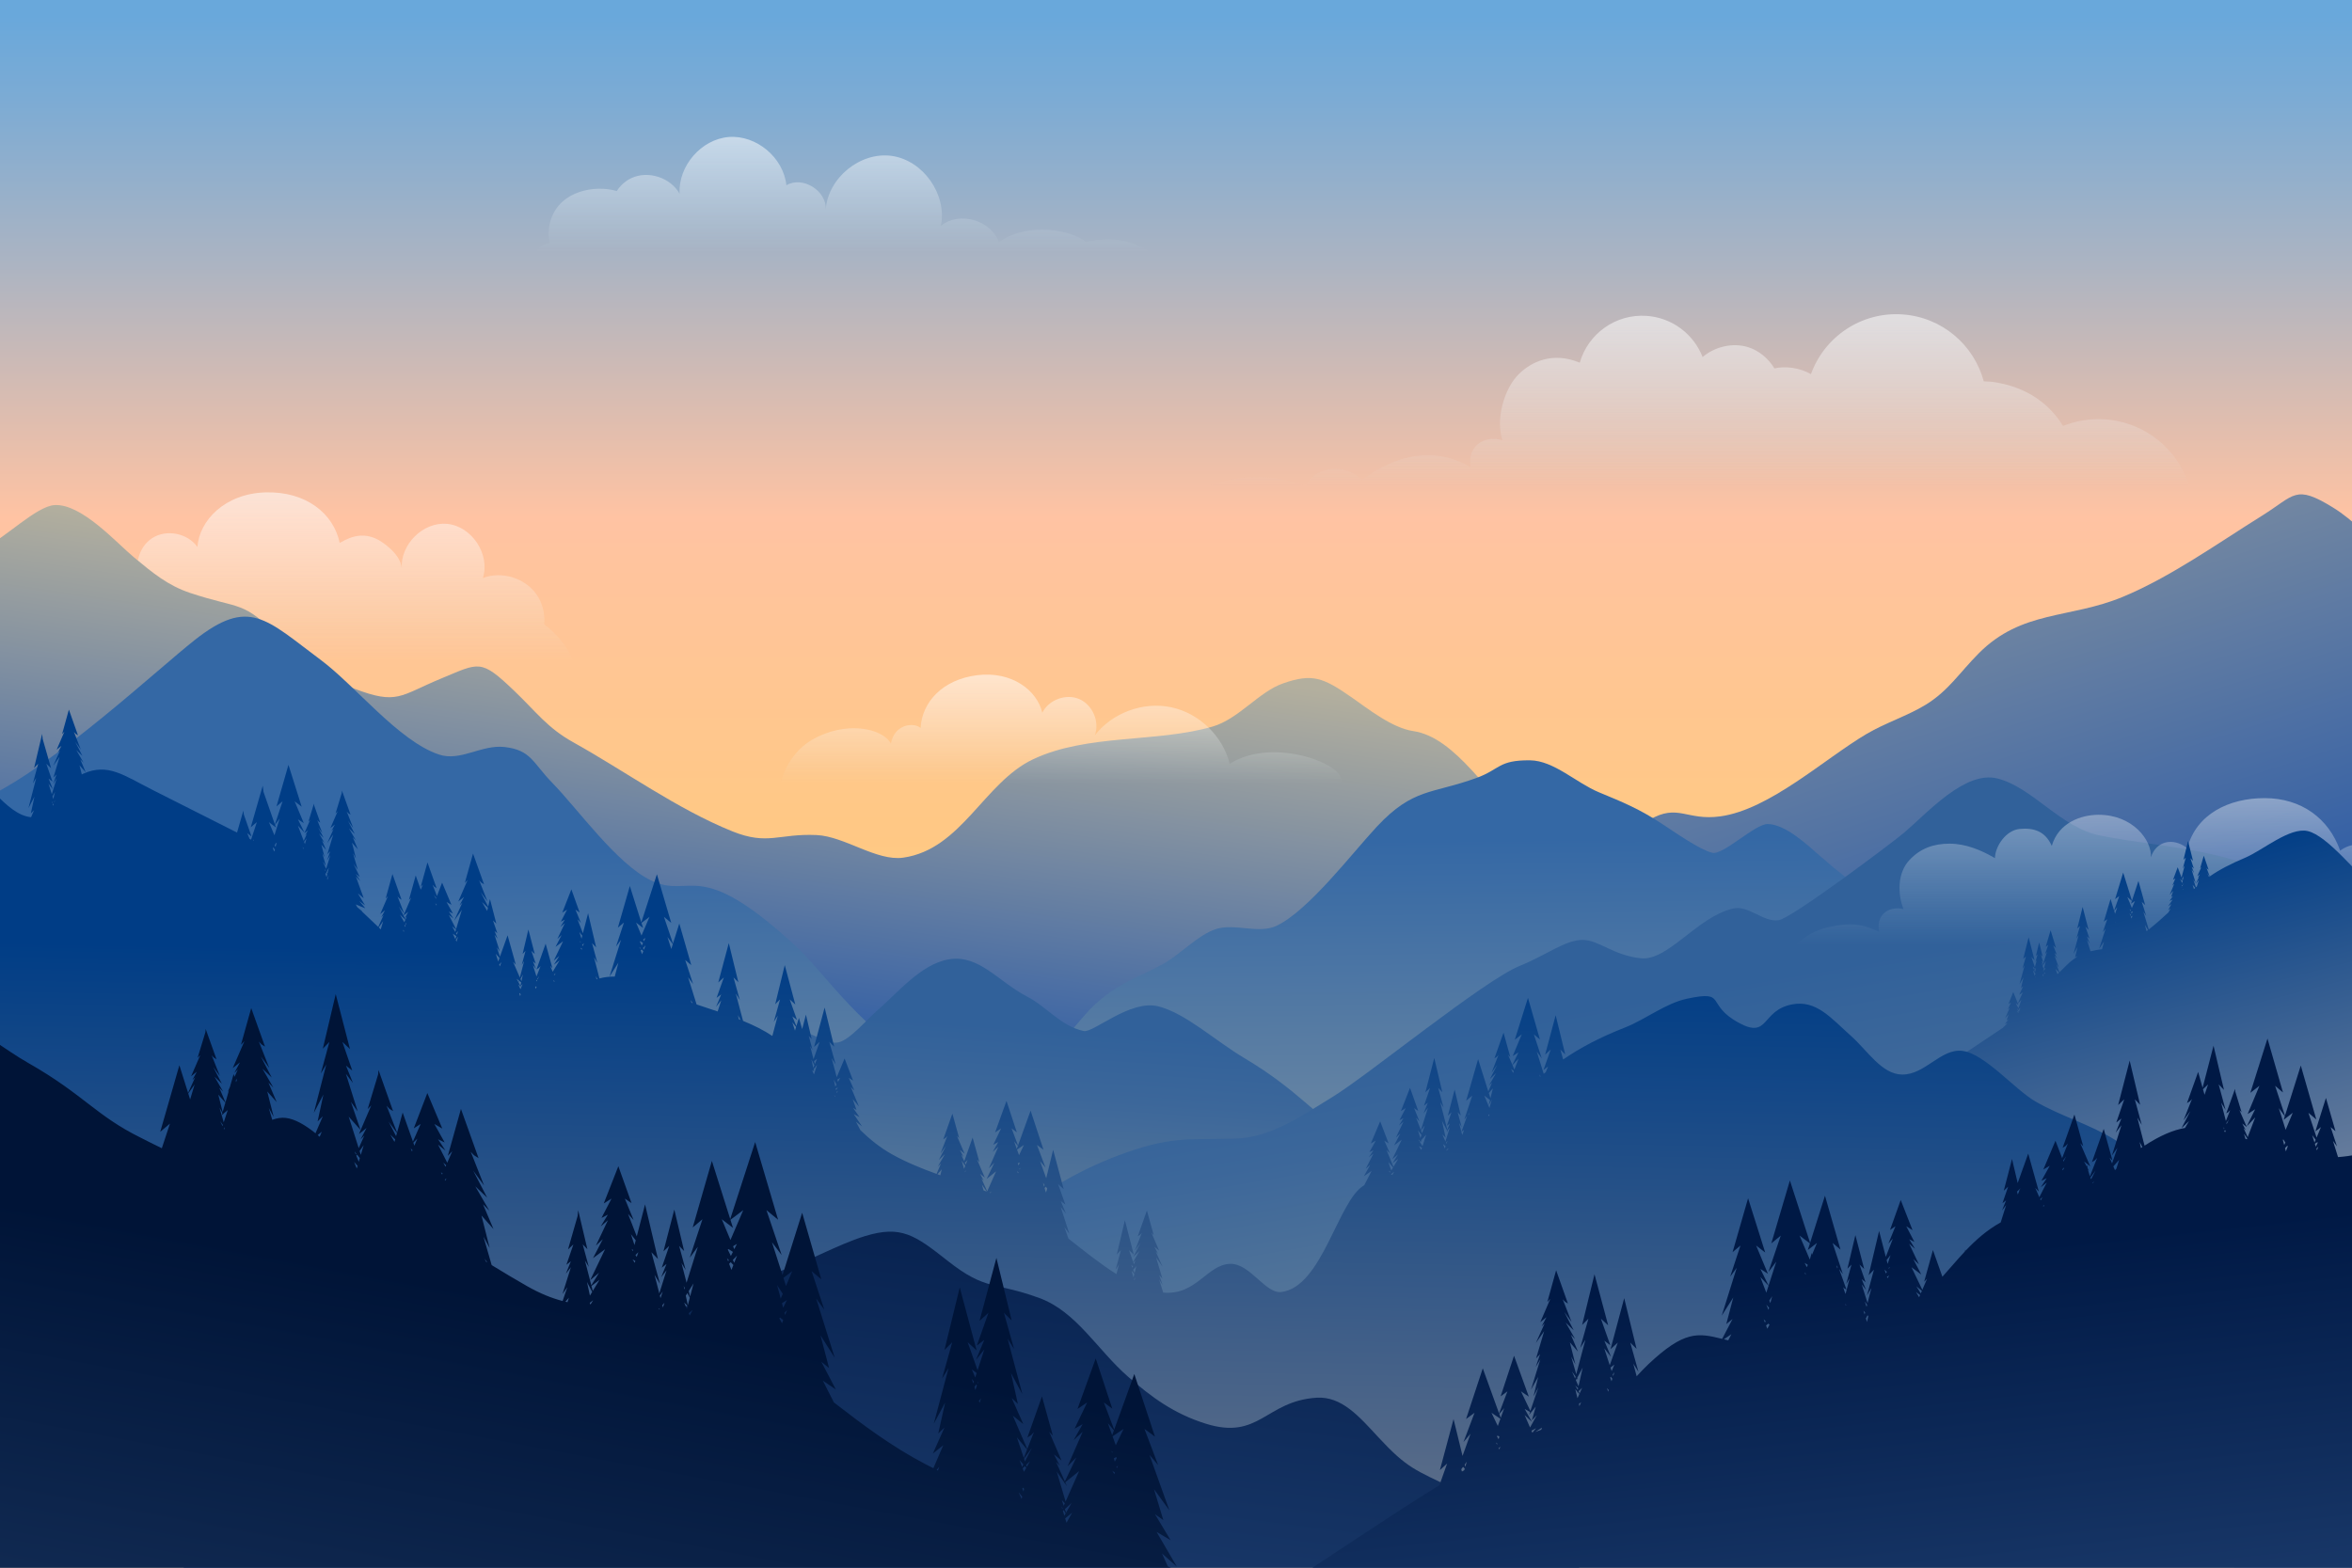 <?xml version="1.0" encoding="utf-8"?>
<!-- Generator: Adobe Illustrator 27.5.0, SVG Export Plug-In . SVG Version: 6.00 Build 0)  -->
<svg version="1.1" xmlns="http://www.w3.org/2000/svg" xmlns:xlink="http://www.w3.org/1999/xlink" x="0px" y="0px"
	 viewBox="0 0 750 500" style="enable-background:new 0 0 750 500;" xml:space="preserve">
<rect x="0" y="0" width="750" height="500" fill="#333333" stroke="none"/>
<g id="BACKGROUND">
	<linearGradient id="SVGID_1_" gradientUnits="userSpaceOnUse" x1="375" y1="306.313" x2="375" y2="5.083">
		<stop  offset="0" style="stop-color:#FFCA7E"/>
		<stop  offset="0.161" style="stop-color:#FFC886"/>
		<stop  offset="0.416" style="stop-color:#FFC49D"/>
		<stop  offset="0.468" style="stop-color:#FFC3A3"/>
		<stop  offset="0.488" style="stop-color:#F9C2A5"/>
		<stop  offset="0.736" style="stop-color:#ACB4C2"/>
		<stop  offset="0.912" style="stop-color:#7CABD4"/>
		<stop  offset="1" style="stop-color:#69A8DB"/>
	</linearGradient>
	<polygon style="fill:url(#SVGID_1_);" points="0,500 750,500 750,0 0,0 	"/>
</g>
<g id="OBJECTS">
	<g id="XMLID_5_" style="opacity:0.43;">
	</g>
	<g>
		<defs>
			
				<rect id="SVGID_00000137839830491484081980000015339077878742124974_" transform="matrix(-1 -1.224647e-16 1.224647e-16 -1 750 500)" width="750" height="500"/>
		</defs>
		<clipPath id="SVGID_00000013883325904035352430000014546659706234194867_">
			<use xlink:href="#SVGID_00000137839830491484081980000015339077878742124974_"  style="overflow:visible;"/>
		</clipPath>
		
			<linearGradient id="SVGID_00000094613823423114118260000001673551397350382751_" gradientUnits="userSpaceOnUse" x1="78.231" y1="211.315" x2="78.231" y2="157.03">
			<stop  offset="0" style="stop-color:#D9F1F8;stop-opacity:0"/>
			<stop  offset="0.124" style="stop-color:#E6F6FA;stop-opacity:0.124"/>
			<stop  offset="0.333" style="stop-color:#F4FBFD;stop-opacity:0.333"/>
			<stop  offset="0.586" style="stop-color:#FCFEFF;stop-opacity:0.586"/>
			<stop  offset="1" style="stop-color:#FFFFFF"/>
		</linearGradient>
		
			<path style="opacity:0.54;clip-path:url(#SVGID_00000013883325904035352430000014546659706234194867_);fill:url(#SVGID_00000094613823423114118260000001673551397350382751_);" d="
			M182.959,211.316c-0.109-0.298-0.215-0.597-0.337-0.889c-1.892-4.52-5.163-8.31-9.078-11.293c0.138-1.661,0.005-3.349-0.394-4.969
			c-0.401-1.602-1.069-3.128-2.007-4.492c-3.664-5.323-11.137-7.626-17.168-5.313c2.425-7.552-3.539-16.557-11.431-17.278
			c-7.638-0.696-14.882,6.558-14.426,14.156c-0.373-3.475-3.217-6.131-6.088-8.181c-6.722-4.802-12.402-0.43-13.712,0.094
			c-1.929-9.336-10.74-16.484-23.658-16.107c-12.908,0.37-21.106,8.93-21.708,17.42c-3.082-4.391-9.77-5.745-14.319-2.897
			c-4.534,2.858-6.236,9.466-3.612,14.15c-7.677-7.29-19.626-9.701-29.525-5.96c-9.908,3.739-17.274,13.454-18.209,24
			c-6.164-1.893-17.575,0.145-23.783,7.558H182.959z"/>
		
			<linearGradient id="SVGID_00000114063286656836636350000004386496172200008633_" gradientUnits="userSpaceOnUse" x1="269.155" y1="80.586" x2="269.155" y2="43.65">
			<stop  offset="0" style="stop-color:#D9F1F8;stop-opacity:0"/>
			<stop  offset="0.124" style="stop-color:#E6F6FA;stop-opacity:0.124"/>
			<stop  offset="0.333" style="stop-color:#F4FBFD;stop-opacity:0.333"/>
			<stop  offset="0.586" style="stop-color:#FCFEFF;stop-opacity:0.586"/>
			<stop  offset="1" style="stop-color:#FFFFFF"/>
		</linearGradient>
		
			<path style="opacity:0.54;clip-path:url(#SVGID_00000013883325904035352430000014546659706234194867_);fill:url(#SVGID_00000114063286656836636350000004386496172200008633_);" d="
			M367.445,80.586c-3.042-1.749-6.388-3.249-9.693-3.861c-5.554-1.028-11.523,0.441-11.523,0.441
			c-3.983-3.556-18.22-6.692-27.701,0.076c-2.534-7.095-12.691-9.954-18.502-5.206c2.034-9.995-5.637-20.913-15.678-22.314
			c-10.047-1.395-20.338,7.014-21.053,17.194c0.407-6.055-7.333-10.889-12.534-7.827c-0.918-8.821-9.582-16.084-18.368-15.393
			c-8.774,0.703-16.178,9.245-15.678,18.101c-2.917-5.195-10.041-7.49-15.405-4.98c-0.558,0.262-1.081,0.569-1.581,0.918
			c-1.214,0.854-2.249,1.947-3.062,3.196c-6.729-1.987-17.956-0.273-21.03,9.181c-0.616,1.883-0.796,3.748-0.663,5.439
			c0.058,0.72,0.174,1.406,0.343,2.051c-1.737-0.006-3.44,1.127-4.306,2.673c-0.056,0.101-0.099,0.208-0.149,0.311H367.445z"/>
		<g style="opacity:0.54;clip-path:url(#SVGID_00000013883325904035352430000014546659706234194867_);">
			
				<linearGradient id="SVGID_00000010995013538080232170000009032873540640480437_" gradientUnits="userSpaceOnUse" x1="541.551" y1="155.204" x2="541.551" y2="100.211">
				<stop  offset="0" style="stop-color:#D9F1F8;stop-opacity:0"/>
				<stop  offset="0.124" style="stop-color:#E6F6FA;stop-opacity:0.124"/>
				<stop  offset="0.333" style="stop-color:#F4FBFD;stop-opacity:0.333"/>
				<stop  offset="0.586" style="stop-color:#FCFEFF;stop-opacity:0.586"/>
				<stop  offset="1" style="stop-color:#FFFFFF"/>
			</linearGradient>
			<path style="fill:url(#SVGID_00000010995013538080232170000009032873540640480437_);" d="M698.232,155.204
				c-3.579-11.687-14.028-20.54-26.962-21.442c-4.726-0.33-9.289,0.446-13.419,2.094c-2.879-4.745-9.008-11.689-20.954-13.821
				c-1.365-0.252-2.81-0.388-4.312-0.409c-3.112-11.579-13.277-20.463-25.911-21.344c-13.197-0.92-24.932,7.182-29.197,19.04
				c-1.713-0.961-3.695-1.676-5.956-2.002c-2.191-0.309-4.075-0.188-5.688,0.18c-1.931-3.164-4.917-5.693-8.459-6.794
				c-4.933-1.498-10.523-0.133-14.456,3.164c-2.815-7.218-9.597-12.548-17.841-13.123c-9.919-0.692-18.686,5.73-21.323,14.924
				c-8.694-3.6-15.408-0.245-19.301,3.511c-4.963,4.788-7.545,14.743-5.363,21.207c-6.251-1.734-11.252,2.221-10.135,8.623
				c-14.033-8.24-27.385-1.429-34.658,4.075c-0.099-0.139-0.209-0.279-0.32-0.419c-7.031-6.018-16.211-2.324-17.557,2.475
				c-10.515-4.197-20.943-3.887-31.551,0.06H698.232z"/>
		</g>
		
			<linearGradient id="SVGID_00000154402353080189489220000005513715137255298463_" gradientUnits="userSpaceOnUse" x1="356.99" y1="113.138" x2="390.651" y2="342.651" gradientTransform="matrix(-1 0 0 1 746.358 0)">
			<stop  offset="0.436" style="stop-color:#B3AF9E"/>
			<stop  offset="1" style="stop-color:#3460A5"/>
		</linearGradient>
		
			<path style="clip-path:url(#SVGID_00000013883325904035352430000014546659706234194867_);fill:url(#SVGID_00000154402353080189489220000005513715137255298463_);" d="
			M742.317,365.963c-18.057-9.916-31.423-27.18-50.397-35.494c-9.168-4.018-23.125-10.343-33.125-10.847
			c-16.475-0.829-16.941,4.433-32.724-4.092c-9.895-5.344-19.035-11.909-28.791-17.491c-7.164-4.099-17.513-6.762-23.717-11.283
			c-6.789-4.947-12.315-19.754-21.769-21.47c-8.515-1.546-17.443,10.016-26.368,10.929c-20.866,2.135-24.262,2.548-37.28-9.761
			c-13.602-12.861-23.872-31.279-37.522-33.288c-6.708-0.987-14.371-7.091-19.535-10.693c-9.174-6.399-12.598-7.759-21.89-4.535
			c-7.82,2.713-14.178,11.377-22.588,13.814c-17.806,5.16-39.909,2.267-57.15,10.396c-15.685,7.396-22.847,28.75-41.444,31.394
			c-8.499,1.208-18.681-6.81-27.632-7.209c-12.128-0.541-15.52,3.393-26.902-1.203c-17.541-7.083-34.257-19.233-50.58-28.324
			c-8.428-4.694-11.768-9.628-18.941-16.485c-10.728-10.256-11.048-8.989-23.247-3.929c-13.285,5.51-13.933,8.506-27.766,3.245
			c-10.433-3.968-16.04-7.921-23.358-15.642c-12.215-12.887-12.644-9.41-29.032-14.908c-7.074-2.374-11.881-6.386-17.763-11.26
			c-5.594-4.635-16.763-17.239-25.382-16.734c-5.894,0.346-16.018,10.77-22.629,13.707c-8.998,3.997-19.857,4.723-30.588,5.807
			v206.239c0.438,0.375,0.876,0.75,1.313,1.125c11.766,10.079,26.842,29.263,41.305,35.383c20.429,8.643,59.354-0.238,82.016-1.085
			c113.34-4.237,226.95-15.224,340.254-17.303c110.339-2.025,221.402,3.88,331.819,6.375v-39.479
			C753.725,369.795,746.165,368.076,742.317,365.963z"/>
		
			<linearGradient id="SVGID_00000066473706845939974540000004886309559134108577_" gradientUnits="userSpaceOnUse" x1="449.874" y1="123.124" x2="522.345" y2="346.678">
			<stop  offset="0" style="stop-color:#B3AF9E"/>
			<stop  offset="1" style="stop-color:#3460A5"/>
		</linearGradient>
		
			<path style="clip-path:url(#SVGID_00000013883325904035352430000014546659706234194867_);fill:url(#SVGID_00000066473706845939974540000004886309559134108577_);" d="
			M789.079,506.255V183.626c-1.523-0.865-3.169-1.486-4.985-1.757c-12.23-1.823-9.448,5.941-21.73-4.402
			c-6.08-5.12-11.717-11.485-18.466-15.626c-12.077-7.411-12.053-3.937-22.552,2.611c-14.061,8.77-29.267,19.634-44.516,25.943
			c-16.881,6.984-32.117,4.169-45.837,17.964c-6.262,6.296-9.678,11.972-16.958,16.43c-5.697,3.489-12.828,5.761-18.803,9.282
			c-13.411,7.902-30.927,24.159-46.713,26.309c-10.706,1.458-13.429-4.218-22.525,1.083c-9.218,5.371-17.072,17.623-24.831,24.999
			c-12.614,11.992-27.145,21.119-41.476,31.085c-31.306,21.771-63.376,36.557-97.987,52.9
			c-14.736,6.958-40.558,13.445-52.471,24.776c-7.472,7.107-11.792,22.634-16.306,31.924
			c-12.814,26.369-25.627,52.739-38.441,79.108H789.079z"/>
		
			<linearGradient id="SVGID_00000112603438932762076630000004526880859340573061_" gradientUnits="userSpaceOnUse" x1="376.787" y1="494.224" x2="374.684" y2="269.193" gradientTransform="matrix(1 -0.003 0.003 1 -0.67 0.805)">
			<stop  offset="0" style="stop-color:#B3AF9E"/>
			<stop  offset="1" style="stop-color:#3468A5"/>
		</linearGradient>
		
			<path style="clip-path:url(#SVGID_00000013883325904035352430000014546659706234194867_);fill:url(#SVGID_00000112603438932762076630000004526880859340573061_);" d="
			M784.247,393.662c-8.415-3.095-16.203-8.328-24.75-11.017c-2.565-0.807-6.391,2.683-8.506,1.772
			c-2.389-1.028-2.322-5.412-4.746-6.758c-12.251-6.802-26.58-14.363-37.084-24.336c-4.776-4.534-8.231-11.806-13.413-15.583
			c-11.26-8.208-11.48-1.606-19.218-1.533c-2.908,0.027-4.911,2.81-8.4,2.789c-0.061,0-8.677-3.607-9.502-4.232
			c-4.146-3.145-6.232-7.104-9.941-11.82c-4.698-5.974-11.391-17.454-17.915-21.292c-1.37-0.806-5.879,3.694-7.949,2.787
			c-2.392-1.048-3.562-4.764-5.931-6.092c-13.599-7.626-24.807-15.027-36.329-25.167c-4.629-4.074-11.125-10.132-16.739-10.369
			c-4.112-0.174-14.304,10.018-17.808,9.184c-3.969-0.945-11.942-6.556-16.074-9.264c-7.168-4.698-12.16-6.769-20.081-10.041
			c-7.188-2.968-14.366-10.119-21.971-10.193c-10.108-0.098-9.533,2.867-17,5.594c-14.259,5.208-20.196,3.126-31.776,15.492
			c-7.875,8.409-21.803,26.828-32.095,31.713c-5.555,2.637-13.288-0.87-19.252,1.012c-5.729,1.807-11.494,8.206-16.943,11.171
			c-8.807,4.792-14.013,5.825-22.069,13.24c-3.381,3.112-10.429,12.801-14.181,14.527c-8.615,3.962-16.534-3.754-22.83-4.225
			c-5.461-0.408-14.69,5.586-20.213,4.426c-13.172-2.765-29.24-25.734-37.205-33.153c-32.118-29.914-33.661-15.143-46.82-21.532
			c-10.892-5.288-23.253-22.753-31.364-31.049c-6.278-6.421-6.754-10.518-15.295-11.466c-7.355-0.817-14.007,4.724-20.901,2.397
			c-12.894-4.353-26.604-21.929-37.676-30.175c-17.487-13.023-22.805-20.072-40.236-6.299
			c-11.844,9.358-44.143,39.465-65.987,50.016c-7.584,3.663-16.673,4.269-24.469,7.485c-2.101,0.867-4.754,2.686-7.378,4.47v191.723
			c5.188-0.141,10.375-0.282,15.563-0.423c141.704-3.856,283.709-0.784,425.451-0.461c123.709,0.282,247.4,1.85,371.101,1.52
			c1.973-0.005,6.959,0.494,12.764,0.96v-64.217C787.514,394.782,785.906,394.272,784.247,393.662z"/>
		
			<linearGradient id="SVGID_00000021103258479476087930000015344177772679713425_" gradientUnits="userSpaceOnUse" x1="374.836" y1="488.742" x2="386.926" y2="306.669">
			<stop  offset="0.108" style="stop-color:#A8A595"/>
			<stop  offset="0.275" style="stop-color:#879296"/>
			<stop  offset="0.541" style="stop-color:#597898"/>
			<stop  offset="0.746" style="stop-color:#3C679A"/>
			<stop  offset="0.863" style="stop-color:#31619A"/>
		</linearGradient>
		
			<path style="clip-path:url(#SVGID_00000013883325904035352430000014546659706234194867_);fill:url(#SVGID_00000021103258479476087930000015344177772679713425_);" d="
			M715.948,506.255c-11.628-21.089-23.135-43.889-44.525-53.526c39.357-0.783,78.44,1.555,117.656,3.989V341.94
			c-17.829-6.77-54.723-21.417-58.707-22.588c-20-5.878-19.811-11.569-39.484-10.818c-19.901,0.76-29.294-30.081-38.98-21.332
			c-9.977,9.012-13.062,15.466-25.784,21.043c-10.492,4.599-13.423,5.746-23.579,2.833c-14.564-4.178-14.69-11.926-27.617-5.049
			c-8.385,4.46-11.08,14.837-18.424,19.97c-5.397,3.772-14.038,5.281-20.123,8.644c-16.691,9.226-34.769,27.474-54.117,28.061
			c-5.28,0.16-10.511-2.665-15.764-2.22c-5.953,0.505-11.574,4.78-17.513,5.485c-9.959,1.182-10.536,0.79-19.743-4.312
			c-8.684-4.812-15.302-14.009-32.372-24.144c-9.476-5.626-18.816-14.399-27.616-16.57c-8.891-2.194-20.618,8.541-23.664,7.893
			c-7.311-1.557-11.713-7.664-18.019-10.954c-9.436-4.922-15.289-13.448-24.894-11.925c-9.033,1.432-16.625,10.946-23.048,16.428
			c-3.053,2.605-8.593,9.257-12.197,10.048c-4.371,0.96-8.118-3.676-12.518-3.02c-7.498,1.118-13.398,9.107-18.936,15.079
			c-13.55,14.611-28.968,29.729-49.363,23.876c-16.054-4.608-15.532-13.35-29.554-3.48c-6.827,4.805-9.919,13.809-16.488,18.4
			c-6.447,4.506-16.706,6.755-23.88,11.044c-9.158,5.475-17.754,11.958-27.017,17.252c-19.057,10.889-33.236,4.186-53.024,11.079
			c-23.291,8.112-36.521,17.719-56.117,33.068c-5.397,4.227-10.809,7.686-16.338,10.732v39.792H715.948z"/>
		
			<linearGradient id="SVGID_00000014605938389028295710000014211688088697054877_" gradientUnits="userSpaceOnUse" x1="239.118" y1="561.287" x2="285.203" y2="290.922" gradientTransform="matrix(-1 0 0 1 746.358 0)">
			<stop  offset="0.108" style="stop-color:#A8A595"/>
			<stop  offset="0.275" style="stop-color:#879296"/>
			<stop  offset="0.541" style="stop-color:#597898"/>
			<stop  offset="0.746" style="stop-color:#3C679A"/>
			<stop  offset="0.863" style="stop-color:#31619A"/>
		</linearGradient>
		
			<path style="clip-path:url(#SVGID_00000013883325904035352430000014546659706234194867_);fill:url(#SVGID_00000014605938389028295710000014211688088697054877_);" d="
			M789.079,324.606c-18.358-10.25-37.91-21.075-51.475-35.271c-18.052-18.892-43.669-18.08-67.799-22.815
			c-12.709-2.494-21.666-15.452-32.912-18.237c-10.304-2.552-22.211,10.894-29.654,17.246c-3.546,3.026-35.929,27.373-40.071,27.969
			c-4.95,0.712-9.59-4.929-14.631-3.715c-11.457,2.759-20.626,16.754-29.314,15.852c-8.702-0.904-13.325-5.775-18.415-5.859
			c-5.591-0.092-11.575,4.793-20.138,8.256c-11.556,4.673-48.487,34.956-59.807,41.857c-9.972,6.079-19.541,12.9-30.921,13.249
			c-14.766,0.453-19.725-0.799-34.65,4.399c-25.897,9.02-43.906,25.665-65.538,42.609c-41.907,17.092-83.814,34.183-125.721,51.275
			c38.788-0.772,77.575-1.544,116.363-2.315c108.677-2.162,217.425-5.727,326.122-6.489c59.29-0.415,119.079,4.695,178.56,9.221
			V324.606z"/>
		
			<linearGradient id="SVGID_00000076599617879664920870000018251481042350463369_" gradientUnits="userSpaceOnUse" x1="674.918" y1="301.484" x2="674.918" y2="254.55">
			<stop  offset="0" style="stop-color:#D9F1F8;stop-opacity:0"/>
			<stop  offset="0.124" style="stop-color:#E6F6FA;stop-opacity:0.124"/>
			<stop  offset="0.333" style="stop-color:#F4FBFD;stop-opacity:0.333"/>
			<stop  offset="0.586" style="stop-color:#FCFEFF;stop-opacity:0.586"/>
			<stop  offset="1" style="stop-color:#FFFFFF"/>
		</linearGradient>
		
			<path style="opacity:0.39;clip-path:url(#SVGID_00000013883325904035352430000014546659706234194867_);fill:url(#SVGID_00000076599617879664920870000018251481042350463369_);" d="
			M777.086,301.484c0.081-0.66,0.144-1.323,0.168-1.988c0.144-3.993-0.767-7.999-3.089-11.193
			c-3.036-4.169-7.771-6.236-12.252-6.868c0.149-0.686,0.233-1.397,0.233-2.127c0-5.511-4.468-9.979-9.979-9.979
			c-2.23,0-4.282,0.74-5.943,1.976c-3.628-10.318-12.42-16.754-24.109-16.754c-11.366,0-21.77,5.071-24.642,15.976
			c-4.481-3.542-9.942-2.332-11.587,2.897c0.284-5.557-5.877-13.556-16.668-13.556c-5.561,0-12.811,2.481-14.956,9.932
			c-2.094-4.763-5.818-5.824-10.23-5.415c-4.407,0.415-7.85,5.589-7.886,9.312c-4.403-2.576-9.31-4.603-14.418-4.616
			c-5.102-0.018-9.336,1.48-12.836,5.203c-3.772,4.002-3.902,10.584-1.909,15.649c-5.052-1.139-8.887,2.206-7.75,7.264
			c-6.034-2.833-9.736-2.914-16.231-1.484c-3.925,0.865-7.645,2.904-10.433,5.771H777.086z"/>
		
			<linearGradient id="SVGID_00000011718033259368689970000002156834613446952114_" gradientUnits="userSpaceOnUse" x1="666.82" y1="434.424" x2="628.741" y2="289.538">
			<stop  offset="0" style="stop-color:#8D94A4"/>
			<stop  offset="1" style="stop-color:#003D86"/>
		</linearGradient>
		
			<path style="clip-path:url(#SVGID_00000013883325904035352430000014546659706234194867_);fill:url(#SVGID_00000011718033259368689970000002156834613446952114_);" d="
			M757.566,283.672c-5.406-4.151-15.232-17.18-21.745-18.62c-5.697-1.259-14.289,6.114-19.753,8.454
			c-5.046,2.161-8.318,3.849-11.432,6.025l-0.885-2.344l-0.159-0.402l0.291,0.339l0.402,0.301l-1.549-4.499l-1.154,3.998l0.39-0.359
			l-1.311,2.879l0.809-0.554l-0.635,1.131l0.403-0.361l-1.159,2.431l1.089-1.421l-0.635,2.056c-0.103,0.087-0.202,0.169-0.306,0.257
			l-0.805-2.441l0.762,1.159l-1.323-4.365l0.793,1.116l-0.785-2.04l0.702,0.624l-1.102-3.331l0.428,0.451l0.421,0.439l-1.6-6.346
			l-1.449,5.974l0.736-0.675l-0.96,3.438l0.61-0.938l-1.013,3.826l-1.226-3.265l-1.483,3.991l0.753-0.429l-0.983,2.293l0.624-0.612
			l-1.432,3.528l1.103-1.279l-0.668,1.974l0.599-0.323l-1.121,1.6l1.008-0.44l-1.455,2.146l1.064-0.753l-1.035,2l0.779-0.523
			l-0.74,1.264c-2.012,1.858-4.14,3.754-6.238,5.41l-1.716-5.668l0.906,1.325l-1.425-4.479l1.093,1.042l-2.151-7.717l-2.063,6.316
			l-2.802-8.964l-2.576,8.448l1.309-0.933l-1.624,4.622l-1.136-3.726l-2.151,7.245l1.093-0.802l-1.425,4.167l0.906-1.126
			l-2.078,6.408l1.6-2.347l-0.666,2.463c-1.24,0.176-2.453,0.362-3.667,0.674l-1.157-3.701l0.94,1.283l-0.931-2.344l0.832,0.719
			l-1.305-3.826l0.507,0.519l0.498,0.505l-1.895-7.287l-1.717,6.847l0.872-0.772l-1.138,3.94l0.723-1.073l-1.659,6.058l1.277-2.232
			l-0.773,3.382l0.693-0.582l-0.216,0.461c-1.025,0.646-2.075,1.466-3.167,2.538c-0.762,0.747-1.524,1.495-2.286,2.242l-0.995-2.5
			l0.818,1.038l-1.419-3.875l0.851,1l-0.843-1.815l0.753,0.565l-1.181-2.96l0.459,0.406l0.451,0.395l-1.716-5.628l-1.554,5.236
			l0.79-0.58l-1.03,3.011l0.654-0.814l-1.282,3.954l-0.41-1.065l0.502,0.446l-0.787-2.38l0.306,0.322l0.3,0.313l-1.143-4.534
			l-1.035,4.267l0.526-0.482l-0.686,2.456l0.436-0.67l-0.606,2.288l-1.105-3.24l0.507,0.519l0.498,0.505l-1.895-7.287l-1.717,6.847
			l0.872-0.771l-1.138,3.94l0.723-1.073l-1.659,6.059l1.277-2.232l-0.773,3.382l0.693-0.582l-1.298,2.776l1.166-0.804l-1.585,3.501
			l-1.456-3.617l-1.523,3.799l0.774-0.404l-1.009,2.181l0.641-0.579l-1.471,3.357l1.133-1.213l-0.686,1.879l0.615-0.303
			l-1.151,1.519l0.908-0.361c-0.53,0.52-1.059,1.039-1.588,1.558c-38.264,25.596-76.527,51.193-114.791,76.789
			c45.782,1.974,91.565,3.949,137.347,5.923c33.322,1.437,66.537,3.001,99.904,5.346c0.743,0.052,1.439,0.119,2.095,0.192V286.82
			C761.074,285.824,759.077,284.832,757.566,283.672z M656.595,310.193c-0.172,0.169-0.344,0.337-0.516,0.506l-0.625-1.684
			L656.595,310.193z M643.191,321.723l0.328,0.193l-0.076,0.22L643.191,321.723z M643.686,322.015l0.243,0.143l-0.134-0.255
			l0.48-0.496l-0.5,1.274l-0.283-0.465L643.686,322.015z M648.94,311.668l0.18-0.129l-0.129,0.293L648.94,311.668z M649.106,310.518
			l-0.037-0.094l0.131-0.114L649.106,310.518z M651.455,309.395l0.249,0.379l-0.078,0.14L651.455,309.395z M651.898,310.741
			l-0.113-0.343l0.429-0.244L651.898,310.741z M651.31,310.668l0.036-0.02l0.363,0.447l-0.17,0.316L651.31,310.668z
			 M651.805,311.977l-0.053,0.129l-0.02-0.064L651.805,311.977z M652.406,306.49l-0.7,2.587l0.627-0.437l-0.527,0.948l-0.466-1.536
			l0.189-0.277l0.09,0.127l-0.064-0.166L652.406,306.49z M651.429,307.632l-0.111,0.343l-0.264-0.871L651.429,307.632z
			 M649.248,308.567l-0.328,1.484l-0.206-0.518l0.293-0.53l0.064,0.056l-0.036-0.106L649.248,308.567z M648.783,308.808
			l-0.143,0.539l-0.4-1.008L648.783,308.808z M648.521,309.796l-0.043,0.164l0.07-0.127l0.323,0.44l-0.089,0.402l0.234-0.204
			l0.069,0.094l-0.289,0.64l-0.565-1.805L648.521,309.796z M643.221,320.265l0.442,0.302l-0.194-0.481l1.102-1.197l-0.939,2.703
			l-0.861-1.638L643.221,320.265z M643.183,322.321l0.54,0.491l-0.006,0.014c-0.066,0.065-0.132,0.129-0.198,0.194L643.183,322.321z
			 M679.695,292.971l-0.217-0.578l0.299-0.286l0.18,0.206L679.695,292.971z M679.994,291.9l0.206-0.197l-0.136,0.342L679.994,291.9z
			 M680.108,290.73l-0.349,0.676l-0.229-0.482l0.489-0.26L680.108,290.73z M679.376,290.602l-0.299-0.629l0.435,0.319
			L679.376,290.602z M679.538,291.833l-0.156,0.302l-0.318-0.846L679.538,291.833z M674.57,294.105l-0.069,0.247l-0.038-0.095
			L674.57,294.105z M684.954,296.639c-0.159,0.125-0.318,0.245-0.477,0.366l-0.525-2.055L684.954,296.639z M679.128,286.762
			l0.681,0.584l-0.286,0.877l0.624-0.41l0.635-0.423l-0.976,2.231l-1.439-3.516L679.128,286.762z M675.142,289.367l-0.694,2.084
			l-0.277-0.91L675.142,289.367z M666.122,303.377l0.087,0.128c-0.013,0.004-0.026,0.008-0.039,0.012L666.122,303.377z
			 M704.565,279.58c-0.052,0.036-0.104,0.073-0.155,0.109l-0.593-1.212L704.565,279.58z M703.997,279.87l0.067,0.071
			c-0.007,0.005-0.013,0.01-0.02,0.015L703.997,279.87z M695.628,280.656l0.364,0.265l-0.161,0.728l-0.354-0.721L695.628,280.656z
			 M695.593,282.179l0.106,0.066l-0.019,0.086L695.593,282.179z M695.746,282.275l0.245,0.154l-0.113,0.251l-0.198-0.347
			L695.746,282.275z M696.098,282.193l-0.077-0.157l0.245-0.213L696.098,282.193z M695.586,282.805l0.164,0.159l-0.046,0.102
			L695.586,282.805z M696.154,283.542l-0.117,0.267l-0.062-0.138L696.154,283.542z M699.992,283.186
			c-0.132,0.113-0.267,0.232-0.4,0.349l-0.417-1.356L699.992,283.186z M696.333,279.382l-0.324,1.466l-0.197-0.524L696.333,279.382z
			 M695.465,280.537l-0.063,0.238l-0.218-0.444L695.465,280.537z"/>
		
			<linearGradient id="SVGID_00000108278009367077717220000002760316325322695574_" gradientUnits="userSpaceOnUse" x1="373.144" y1="571.508" x2="377.973" y2="307.127">
			<stop  offset="0" style="stop-color:#8D878A"/>
			<stop  offset="1" style="stop-color:#003D86"/>
		</linearGradient>
		
			<path style="clip-path:url(#SVGID_00000013883325904035352430000014546659706234194867_);fill:url(#SVGID_00000108278009367077717220000002760316325322695574_);" d="
			M789.079,506.255v-85.908c-1.873-0.887-3.693-1.785-5.4-2.727c-9.192-5.074-12.169-7.898-19.198-15.584
			c-7.105-7.77-6.647-8.773-15.111-7.355c-12.314,2.062-10.027,8.86-22.833,4.601c-8.797-2.925-12.406-8.629-18.018-15.177
			c-2.848-3.323-4.811-8.195-8.513-10.734c-6.066-4.16-5.316-1.551-10.154-3.342c-1.123-0.415-3.39,2.456-4.514,2.055
			c-2.14-0.763-3.198-4.26-5.374-5.02c-1.195-0.417-4.324-2.759-5.502-3.493c-7.959-4.965-17.398-7.603-25.509-12.327
			c-6.478-3.773-16.059-15.156-23.162-16.071c-6.868-0.884-11.877,7.617-19.224,7.546c-6.539-0.063-11.011-7.605-16.385-12.375
			c-6.308-5.599-10.971-11.503-18.757-9.993c-9.876,1.916-7.251,11.124-16.907,5.892c-10.989-5.955-3.473-10.505-16.615-7.703
			c-6.786,1.447-13.162,6.575-19.591,9.113c-8.484,3.349-14.384,6.523-19.862,10.264l-0.886-3.167l1.547,1.538l-3.045-12.476
			l-3.361,12.555l0.883-0.799l0.899-0.821l-2.315,6.532l1.475-1.114l-0.755,1.818c-0.212,0.164-0.424,0.33-0.637,0.497l-2.221-7.092
			l1.606,2.173l-2.528-7.666l1.938,1.635l-3.815-13.267l-4.211,13.351l1.107-0.849l1.126-0.874l-2.9,6.946l1.848-1.185l-1.946,3.978
			l-1.386-3.224l0.731,0.762l-2.165-7.811l-2.906,8.198l0.755-0.487l0.547-0.581l-0.297,0.727l-1.906,4.886l1.784-2.456l-2.301,4.49
			l1.963-1.89l-2.315,4.047l1.047-1.063l-1.22,2.901l-3.255-10.321l-3.815,13.267l1.938-1.635l-2.528,7.666l0.923-1.249
			l-1.824,5.098l0.562-0.359l0.256-0.269l-0.305,0.974l-0.276,0.701l-0.982-3.814l0.823,1.356l-1.296-4.782l0.993,1.02l-1.956-8.275
			l-2.159,8.328l0.567-0.53l0.578-0.545l-1.487,4.333l0.947-0.739l-0.787,1.957l-2.27-8.821l1.082,1.781l-1.703-6.284l1.306,1.341
			l-2.57-10.876l-2.837,10.944l0.746-0.696l0.759-0.716l-1.954,5.694l1.245-0.971l-1.393,3.466l1.407-1.824l-2.229,7.11
			l-1.549-3.984l1.107,1.207l-1.743-4.257l1.336,0.908l-2.63-7.367l-2.903,7.413l0.763-0.472l0.776-0.485l-1.999,3.857l1.274-0.658
			l-1.426,2.348l1.439-1.236l-2.401,5.07l1.383-1.292l-1.959,3.791l2.408-1.791l-2.967,6.176l1.767-1.484l-1.721,2.794l1.812-1.375
			l-1.518,2.504l-2.26-5.405l1.137,1.152l-1.79-4.064l1.372,0.867l-2.701-7.034l-2.981,7.078l0.784-0.45l0.798-0.463l-2.053,3.682
			l1.308-0.628l-1.464,2.241l1.478-1.18l-2.466,4.84l1.42-1.234l-2.012,3.62l2.474-1.71l-2.371,4.588
			c-0.02,0.011-0.041,0.021-0.06,0.033c-8.338,4.827-13.279,32.462-26.412,34.027c-5.042,0.601-9.995-9.234-16.338-8.986
			c-7.347,0.288-10.748,10.108-21.289,9.167l-1.305-4.236l1.123,1.84l-1.068-3.131l0.984,1.046l-1.986-6.706l2.042,2.917
			l-2.175-4.844l0.367,0.373l0.389,0.395l0,0l0,0l-1.193-2.274l1.518,1.217l-2.46-5.723l0.731,0.762l-2.165-7.811l-2.906,8.198
			l0.755-0.487l0.547-0.581l-0.297,0.727l-1.906,4.887l1.784-2.456l-2.301,4.49l1.963-1.89l-2.03,3.549l-1.299-3.788l0.759,0.716
			l0.745,0.696l-2.837-10.944l-2.57,10.875l1.306-1.34l-1.703,6.284l1.082-1.782l-0.803,3.12
			c-5.191-3.25-10.288-7.377-15.302-11.306l-1.307-3.7l1.602,2.188l-2.78-8.586l1.667,2.093l-1.651-3.976l1.475,1.114l-2.315-6.532
			l0.899,0.821l0.883,0.798l-3.361-12.555l-2.214,9.072l-1.959-5.458l1.732,2.044l-2.725-7.209l2.09,1.538l-4.113-12.476
			l-4.012,11.096l-2.054-5.434l1.674,1.232l-3.295-9.996l-3.637,10.059l0.956-0.64l0.973-0.658l-2.505,5.234l1.596-0.892
			l-1.786,3.186l1.804-1.677l-3.008,6.879l1.733-1.753l-2.455,5.144l3.018-2.43l-2.837,6.395l-1.839-4.095l0.367,0.373l0.389,0.395
			l-1.193-2.274l1.518,1.217l-2.46-5.723l0.731,0.762l-2.165-7.811l-2.68,7.56l-0.957-2.131l0.367,0.373l0.389,0.395l-1.193-2.274
			l1.518,1.217l-2.46-5.723l0.731,0.762l-2.165-7.811l-2.906,8.198l0.755-0.487l0.547-0.581l-0.298,0.727l-1.906,4.886l1.785-2.456
			l-2.301,4.49l1.963-1.89l-2.316,4.047l1.047-1.063l-1.41,3.354c-4.976-1.81-9.814-3.779-14.261-6.278
			c-3.736-2.1-7.016-4.745-10.036-7.682l-1.407-2.672l1.938,1.473l-2.65-3.903l1.835,0.932l-2.042-2.918l1.09,0.658l-1.217-3.466
			l2.009,2.371l-2.609-6.239l1.137,1.152l-1.79-4.064l1.372,0.867l-2.701-7.034l-2.511,5.961l-1.624-6.111l1.282,2.044l-2.018-7.209
			l1.547,1.538l-3.045-12.476l-3.361,12.555l0.883-0.799l0.899-0.821l-1.96,5.532l-1.075-4.177l0.773,1.273l-1.217-4.489
			l0.933,0.958l-1.836-7.769l-1.195,4.611l-1.03-3.581l-0.824,2.613l-1.281-3.085l1.475,1.114l-2.315-6.532l0.899,0.822l0.883,0.798
			l-3.361-12.555l-3.045,12.476l1.547-1.538l-2.018,7.209l1.282-2.044l-1.725,6.491c-2.716-1.83-5.904-3.391-9.337-4.808
			l-2.314-8.704l1.282,2.044l-2.018-7.209l1.547,1.538l-3.045-12.476l-3.361,12.555l0.883-0.798l0.899-0.822l-2.315,6.532
			l1.475-1.114l-1.651,3.976l1.667-2.093l-1.154,3.565c-2.224-0.76-4.475-1.501-6.712-2.243l-2.718-8.682l1.606,2.173l-2.528-7.666
			l1.938,1.635l-3.815-13.267l-2.014,6.387l-2.881-8.512l2.321,1.908l-4.569-15.482l-4.97,15.354l-3.659-11.602l-3.815,13.267
			l1.938-1.635l-2.528,7.666l1.606-2.173l-3.685,11.768l2.838-4.473l-1.172,4.46c-1.754-0.042-3.351,0.185-4.875,0.585l-1.738-6.751
			l1.082,1.781l-1.703-6.284l1.306,1.341l-2.57-10.876l-1.652,6.374l-1.742-4.482l1.107,1.207l-1.743-4.257l1.336,0.908l-2.63-7.367
			l-2.903,7.413l0.763-0.471l0.776-0.485l-1.999,3.857l1.274-0.658l-1.426,2.348l1.439-1.236l-2.401,5.07l1.383-1.292l-1.959,3.791
			l2.408-1.791l-2.967,6.176l1.767-1.484l-1.721,2.794l1.812-1.376l-2.2,3.629l-0.821-1.911l0.731,0.762v0h0l-2.165-7.811
			l-2.906,8.198l0.755-0.487l0.547-0.581l-0.297,0.727l-1.017,2.608l-1.138-3.631l1.005,1.303l-0.995-2.476l0.889,0.694
			l-1.395-4.068l0.542,0.512l0.533,0.497l-2.027-7.818l-1.836,7.769l0.933-0.957l-1.217,4.489l0.773-1.273l-1.364,5.301l-2.187-5.04
			l0.883,0.912l-2.617-9.353l-2.431,6.794l-1.032-3.015l0.966,1.363l-1.676-5.347l1.005,1.303l-0.995-2.476l0.889,0.694
			l-1.395-4.068l0.542,0.511l0.533,0.497l-2.027-7.818l-0.571,2.418l-2.384-4.609l2.156,2.941l-2.303-5.851l-0.359-0.871
			l0.661,0.695l0.912,0.583l-3.512-9.816l-2.617,9.352l0.883-0.912l-2.973,6.852l1.835-1.457l-1.441,2.723l0.914-0.919l-2.629,5.8
			l2.468-3.492l-1.843,6.167l-2.326-4.566l1.478,1.18l-1.464-2.241l1.308,0.628l-2.053-3.683l0.798,0.463l0.783,0.45l-2.981-7.078
			l-1.642,4.277l-1.121-2.874l-0.298-0.727l0.547,0.581l0.755,0.487l-2.906-8.198l-2.165,7.811l0,0v0l0.731-0.762l-0.712,1.657
			l-1.608-4.537l-2.165,7.811h0l0.731-0.762l-2.213,5.148l-1.871-4.796l-0.297-0.727l0.547,0.581l0.755,0.487l-2.906-8.198
			l-2.165,7.811l0.731-0.762l-2.46,5.723l1.518-1.217l-1.192,2.274l0.389-0.395l0.367-0.373l-1.713,3.815
			c-1.736-1.672-3.49-3.353-5.282-5.017l0.193,0.053l-1.476-1.231c-0.039-0.036-0.079-0.072-0.118-0.108l-0.487-0.874l3.06,1.226
			l-1.965-2.331l1.855,1.38l-2.277-3.794l1.854,1.52l-2.49-6.912l1.44,1.513l-1.448-2.35l1.266,1.013l-2.013-4.24l1.355,1.89
			l-1.533-5.314l0.968,1.774l-1.28-5.073l1.875,2.114l-1.641-3.869l0.989,0.995l-2.189-3.79l1.855,1.77l-2.175-4.205l1.687,2.301
			l-1.802-4.576l-0.281-0.681l0.517,0.544l0.714,0.456l-2.747-7.678l-0.066,0.808l-1.981,6.507l0.691-0.713l-2.325,5.36l1.435-1.14
			l-1.127,2.13l0.715-0.719l-2.056,4.537l1.93-2.732l-1.877,6.28l0.93-0.979l-1.009,2.932l1.062-1.723l-1.362,4.383l-1.13-2.379
			l1.067,1.489l-1.208-4.187l0.763,1.398l-1.008-3.997l1.478,1.665l-1.293-3.048l0.779,0.784l-1.725-2.986l1.462,1.395l-1.714-3.313
			l1.329,1.813l-1.42-3.606l-0.222-0.537l0.407,0.428l0.562,0.359l-2.164-6.049l-0.052,0.637l-1.561,5.127l0.544-0.562l-1.832,4.223
			l1.131-0.898l-0.888,1.678l0.563-0.567l-1.02,2.251l-1.858-4.87l2.088,2.226l-2.068-4.228l1.848,1.184l-2.9-6.946l1.126,0.873
			l1.107,0.849l-4.211-13.351l-3.815,13.267l1.938-1.635l-2.444,7.413l-3.635-10.414l-0.244-1.988l-3.815,13.267l1.938-1.635
			l-1.842,5.586c-0.16-0.081-0.319-0.161-0.479-0.242l-0.765-1.832l0.695,0.539l0.683,0.524l-2.448-7.013l-0.151-1.227l-2.01,6.992
			c-8.967-4.527-17.938-9.057-26.895-13.578c-9.206-4.647-14.255-8.687-22.138-5.2c-0.161,0.071-0.32,0.151-0.478,0.236
			l-0.732-2.927l1.984,2.257l-1.736-4.131l1.047,1.063l-2.316-4.047l1.963,1.89l-2.301-4.49l1.784,2.456l-1.906-4.886l-0.297-0.727
			l0.547,0.581l0.755,0.487l-2.906-8.198l-2.166,7.811h0l0.731-0.761l-2.46,5.723l1.518-1.217l-1.192,2.274l0.389-0.395l0.367-0.373
			l-2.175,4.844l2.042-2.917l-1.986,6.706l0.984-1.046l-1.068,3.131l1.123-1.84l-1.552,5.041l-1.051-3.353l1.407,1.824l-1.393-3.466
			l1.245,0.971l-1.953-5.694l0.759,0.716l0.746,0.696l-2.672-9.314l-0.165-1.63l-2.57,10.875l1.306-1.34l-1.703,6.284l1.082-1.782
			l-2.483,9.647l1.912-3.666l-1.158,5.359l1.038-1.017l-0.959,2.225c-8.227-0.788-14.715-13.605-21.606-15.446
			c-4.968-1.327-13.743,2.441-18.845,5.198c-1.546,0.835-3.322,2.114-5.254,3.637v252.217H789.079z M491.256,343.269
			c-0.06,0.048-0.12,0.096-0.18,0.144l-0.192-0.73L491.256,343.269z M484.229,337.655l-1.324,3.47l-0.607-1.412L484.229,337.655z
			 M482.713,341.629l-0.218,0.572l-0.676-1.289L482.713,341.629z M474.77,356.025l-0.19-0.389l0.146-0.206l0.239,0.153
			L474.77,356.025z M476.059,347.103l-0.792,3.169l-0.526-1.669L476.059,347.103z M474.441,350.312l0.685,0.526l-0.421,1.683
			l0.766-1.418l0.076,0.058l-0.04-0.126l0.221-0.409l-0.78,2.729l-1.635-3.917L474.441,350.312z M468.539,354.934l-0.242,0.772
			l-0.049-0.162l-0.016-0.195L468.539,354.934z M460.718,366.289l-0.587-1.405l0.416,0.343l-0.022,0.072l0.04-0.057l0.399,0.329
			L460.718,366.289z M461.721,366.616c-0.227,0.152-0.453,0.296-0.68,0.446l-0.005-0.012l0.729-0.818l0.062,0.051L461.721,366.616z
			 M461.091,364.5l0.462-0.652l-0.329,0.962L461.091,364.5z M461.418,360.548l-0.179,0.444l0.245-0.318l0.241,0.463l-0.15-0.582
			l0.734-0.952l-1.402,4.472l-0.974-2.262l1.038,1.017l-1.158-5.359L461.418,360.548z M453.223,366.757l-0.762-1.208l0.977,0.534
			L453.223,366.757z M452.259,363.468l0.427,0.277l-0.085,0.249L452.259,363.468z M453.609,365.543l-0.885-1.361l0.233-0.262
			l0.364,0.236l-0.154-0.472l0.773-0.868l0.153,0.194l-0.099-0.255l0.78-0.877L453.609,365.543z M454.336,358.926l-0.857,2.504
			l-0.325-0.836L454.336,358.926z M453.288,361.989l-0.345,1.009l-0.806-2.471L453.288,361.989z M443.228,373.982l-0.409-0.585
			l0.559,0.337L443.228,373.982z M444.609,373.681l-0.58,0.929c-0.101,0.029-0.201,0.057-0.302,0.085l-0.15-0.214L444.609,373.681z
			 M444.204,372.373l-0.561,0.925l-0.951-2.708L444.204,372.373z M361.742,408.324l-0.09-0.287l0.365-0.675L361.742,408.324z
			 M362.099,401.965l-0.526,1.251l-0.183-0.532L362.099,401.965z M361.891,404.358l0.1,0.078l-0.048-0.138l0.403-0.458l-0.556,2.224
			l-0.439-1.092L361.891,404.358z M361.712,406.377l-0.258,1.031l-0.59-1.883l0.102-0.116L361.712,406.377z M361.29,403.889
			l-0.191,0.454l-0.353-0.878L361.29,403.889z M333.933,379.081l-0.386,1.377l-0.467-1.551l0.422-0.419L333.933,379.081z
			 M333.093,377.927l-0.138,0.566l-0.389-1.29L333.093,377.927z M324.645,374.182l-0.391-0.65l0.002-0.002l0.515,0.362
			L324.645,374.182z M324.553,371.049l0.458-0.256l0.139,0.191l-0.401,0.716L324.553,371.049z M325.15,373.028l-0.077-0.256
			l0.319-0.297L325.15,373.028z M325.289,365.995l1.215-0.822l-1.56,3.26l-0.639-1.78L325.289,365.995z M324.576,365.467
			l-0.35,0.968l-0.86-2.396L324.576,365.467z M316.133,379.954l-0.314,0.551c-0.069-0.026-0.137-0.052-0.206-0.078L316.133,379.954z
			 M314.671,380.068c-0.341-0.128-0.681-0.255-1.023-0.381l-0.554-1.872L314.671,380.068z M307.736,373.871l-0.047-0.158
			l0.435-0.598L307.736,373.871z M307.996,370.538l0.547-0.581l-0.297,0.727l-0.299,0.767l-0.307-0.684L307.996,370.538z
			 M307.798,371.831l-0.379,0.971l-0.776-2.62L307.798,371.831z M300.315,372.94l-0.477,1.908c-0.305-0.109-0.607-0.22-0.91-0.33
			L300.315,372.94z M266.228,349.798l-0.218-0.49l0.315,0.299L266.228,349.798z M266.827,348.623l-0.082-0.366l0.451-0.36
			L266.827,348.623z M267.13,344.245l0.797-0.463l-0.715,1.283l-0.2-0.752L267.13,344.245z M267.183,346.836l-0.562,0.861
			l-0.119-0.534L267.183,346.836z M266.731,345.928l-0.361,0.647l-0.501-2.248L266.731,345.928z M259.555,342.691l-0.513-1.191
			l0.122-0.154l0.415,0.407l-0.158-0.73l0.572-0.718l0.125,0.239l-0.077-0.299l0.515-0.646L259.555,342.691z M260.54,337.716
			l-0.71,1.71l-0.253-0.983L260.54,337.716z M259.13,338.649l-0.064,0.182l0.114-0.086l0.52,0.997l-0.365,0.879l-0.582-2.695
			L259.13,338.649z M253.853,327.574l-0.352,1.115l-0.849-2.622L253.853,327.574z M236.131,325.285
			c-0.175-0.07-0.348-0.142-0.524-0.211l-0.29-1.3L236.131,325.285z M220.879,319.945c-0.131-0.044-0.262-0.088-0.393-0.132
			l-0.219-0.833L220.879,319.945z M214.553,301.117l-0.492,1.559l-1.231-3.831L214.553,301.117z M204.102,302.64l-0.242-0.634
			l0.365,0.389L204.102,302.64z M204.023,300.297l0.159-0.099l0.867,0.556l-0.406,0.81L204.023,300.297z M204.755,304.352
			l-0.464-1.216l0.319-0.331l0.529,0.564L204.755,304.352z M205.312,302.931l-0.277-0.566l0.84-0.873L205.312,302.931z
			 M205.08,299.637l0.771-0.482l-0.531,1.057L205.08,299.637z M203.955,295.116l1.107,0.849l-0.508-1.611l1.208-0.903l1.349-1.019
			l-2.552,5.956l-1.73-4.146L203.955,295.116z M190.489,312.263c-0.092,0.027-0.182,0.059-0.273,0.087l-0.225-1.042L190.489,312.263
			z M185.478,302.934l-0.429-0.68l0.558,0.305L185.478,302.934z M184.847,300.174l0.329,0.214l-0.054,0.209L184.847,300.174z
			 M186.203,300.822l-0.322,0.94l-0.256-0.394L186.203,300.822z M185.68,298.446l-0.248,0.956l-0.708-2.169L185.68,298.446z
			 M177.197,310.387l-0.446,0.715l-0.119-0.276L177.197,310.387z M176.5,312.649l0.339,0.272l-0.133,0.255l-0.255-0.487
			L176.5,312.649z M171.979,311.285l-0.59,1.152l-0.074-0.237L171.979,311.285z M171.119,312.469l0.147,0.207l-0.189,0.369
			l-0.121-0.352L171.119,312.469z M170.922,314.577l0.197,0.221l-0.321,0.561l-0.161-0.506L170.922,314.577z M165.845,317.676
			l-0.252-0.844l0.145-0.12l0.32,0.453L165.845,317.676z M165.96,315.496l-0.695-1.534l0.914,0.919l-0.186-0.352l0.665-0.651
			L165.96,315.496z M166.742,310.776l-0.466,2.159l-0.299-0.69L166.742,310.776z M166.194,313.316l-0.245,1.133l-0.565-1.068
			l0.261-0.501L166.194,313.316z M165.532,312.791l-0.151,0.586l-0.644-1.217L165.532,312.791z M159.926,306.862l-0.359,0.871
			l-0.198,0.503l-0.197-0.619l0.094-0.06L159.926,306.862z M159.28,305.55l-0.405,1.133l-0.785-2.47L159.28,305.55z
			 M155.598,289.498l-0.248,1.048l-1.652-2.861L155.598,289.498z M144.385,297.793l0.522,0.361l-0.023,0.077l0.053-0.056
			l0.585,0.405l-0.327,0.951L144.385,297.793z M145.574,300.343l-0.239-0.513l0.597-0.969l0.085,0.059L145.574,300.343z
			 M146.073,296.978l-0.398,1.156l-0.259-0.465L146.073,296.978z M145.404,296.489l-0.225,0.753l-1.019-1.834L145.404,296.489z
			 M139.165,288.801l-0.338-0.59l0.072-0.046l0.383,0.369L139.165,288.801z M139.107,286.407l-0.096,0.251l-0.669-1.305
			L139.107,286.407z M128.713,297.275l-0.188-0.75l0.307,0.349L128.713,297.275z M127.505,291.666l1.765,1.7l-0.349,0.776
			L127.505,291.666z M129.194,295.651l-0.216-0.515l0.114-0.163l0.233,0.237L129.194,295.651z M129.396,294.971l-0.136-0.237
			l0.357-0.51L129.396,294.971z M129.316,293.262l-0.177-0.345l0.243-0.247l0.367-0.373L129.316,293.262z M130.186,290.79
			l-1.08,2.06l-0.434-0.846L130.186,290.79z M128.904,291.459l-0.233,0.543l-1.504-2.935L128.904,291.459z M122.196,293.767
			l-0.785,2.652c-0.213-0.205-0.427-0.411-0.64-0.616L122.196,293.767z M104.418,280.561l-0.111-0.307l0.596-1.117L104.418,280.561z
			 M104.225,277.866l0.231,0.185l-0.153-0.322l0.561-0.985l-0.483,2.006l-0.342-0.556L104.225,277.866z M104.357,278.85
			l-0.222,0.923l-0.385-1.07l0.175-0.307L104.357,278.85z M103.851,277.567l-0.067,0.215l-0.326-0.529L103.851,277.567z
			 M97.77,267.378l-0.544,1.819l-0.26-0.682L97.77,267.378z M96.822,270.551l-0.077,0.256l-0.278-0.668L96.822,270.551z
			 M87.497,271.559c-0.043-0.022-0.086-0.043-0.128-0.065l-0.382-1.002l0.115-0.181l0.565,0.602L87.497,271.559z M87.869,270.142
			l-0.287-0.588l0.488-0.769l0.133,0.086L87.869,270.142z M86.885,263.089l1.107,0.849l-0.298-0.854l1.489-2.015l-1.673,5.342
			l-1.751-4.195L86.885,263.089z M80.983,267.712l-0.151,0.482c-0.05-0.025-0.1-0.05-0.149-0.076L80.983,267.712z M16.969,256.966
			c-0.004,0.005-0.009,0.01-0.013,0.015l-0.135-0.394l0.164-0.311l0.147,0.207L16.969,256.966z M17.329,255.899l-0.054-0.173
			l0.311-0.589L17.329,255.899z M17.544,252.583l-0.542,2.272l-0.264-0.843L17.544,252.583z M16.744,255.935l-0.06,0.252
			l-0.223-0.651L16.744,255.935z"/>
		
			<linearGradient id="SVGID_00000170276307048722217730000002512861026153756600_" gradientUnits="userSpaceOnUse" x1="150.149" y1="567.439" x2="154.978" y2="303.054">
			<stop  offset="0" style="stop-color:#8D878A"/>
			<stop  offset="1" style="stop-color:#003D86"/>
		</linearGradient>
		
			<polygon style="clip-path:url(#SVGID_00000013883325904035352430000014546659706234194867_);fill:url(#SVGID_00000170276307048722217730000002512861026153756600_);" points="
			155.138,294.322 155.03,293.894 155.16,293.76 155.26,293.872 		"/>
		
			<linearGradient id="SVGID_00000091716120074331153200000010519534096671922581_" gradientUnits="userSpaceOnUse" x1="254.786" y1="569.38" x2="259.616" y2="304.959">
			<stop  offset="0" style="stop-color:#8D878A"/>
			<stop  offset="1" style="stop-color:#003D86"/>
		</linearGradient>
		
			<polygon style="clip-path:url(#SVGID_00000013883325904035352430000014546659706234194867_);fill:url(#SVGID_00000091716120074331153200000010519534096671922581_);" points="
			258.838,341.027 259.071,341.255 259.005,341.414 		"/>
		
			<linearGradient id="SVGID_00000000905967799077634520000004350339652239087542_" gradientUnits="userSpaceOnUse" x1="242.917" y1="569.179" x2="247.747" y2="304.743">
			<stop  offset="0" style="stop-color:#8D878A"/>
			<stop  offset="1" style="stop-color:#003D86"/>
		</linearGradient>
		
			<path style="clip-path:url(#SVGID_00000013883325904035352430000014546659706234194867_);fill:url(#SVGID_00000000905967799077634520000004350339652239087542_);" d="
			M247.269,331.112c-0.024-0.017-0.048-0.034-0.072-0.051l0.143-0.266L247.269,331.112z"/>
		
			<linearGradient id="SVGID_00000078035252267855055230000015327939369346603648_" gradientUnits="userSpaceOnUse" x1="134.507" y1="567.14" x2="139.336" y2="302.767">
			<stop  offset="0" style="stop-color:#8D878A"/>
			<stop  offset="1" style="stop-color:#003D86"/>
		</linearGradient>
		
			<polygon style="clip-path:url(#SVGID_00000013883325904035352430000014546659706234194867_);fill:url(#SVGID_00000078035252267855055230000015327939369346603648_);" points="
			139.601,287.81 139.566,287.743 139.655,287.687 		"/>
		
			<linearGradient id="SVGID_00000026859891085980077470000007326769269336716689_" gradientUnits="userSpaceOnUse" x1="154.449" y1="567.507" x2="159.278" y2="303.132">
			<stop  offset="0" style="stop-color:#8D878A"/>
			<stop  offset="1" style="stop-color:#003D86"/>
		</linearGradient>
		
			<polygon style="clip-path:url(#SVGID_00000013883325904035352430000014546659706234194867_);fill:url(#SVGID_00000026859891085980077470000007326769269336716689_);" points="
			159.057,311.137 159.16,310.996 159.208,311.051 159.103,311.254 		"/>
		
			<linearGradient id="SVGID_00000166652374954926464000000013834912692131220367_" gradientUnits="userSpaceOnUse" x1="154.237" y1="567.387" x2="159.064" y2="303.131">
			<stop  offset="0" style="stop-color:#8D878A"/>
			<stop  offset="1" style="stop-color:#003D86"/>
		</linearGradient>
		
			<polygon style="clip-path:url(#SVGID_00000013883325904035352430000014546659706234194867_);fill:url(#SVGID_00000166652374954926464000000013834912692131220367_);" points="
			158.967,309.257 158.927,309.16 158.979,309.226 		"/>
		
			<linearGradient id="SVGID_00000051358503421008051560000013282274984078584465_" gradientUnits="userSpaceOnUse" x1="161.816" y1="567.591" x2="166.644" y2="303.27">
			<stop  offset="0" style="stop-color:#8D878A"/>
			<stop  offset="1" style="stop-color:#003D86"/>
		</linearGradient>
		
			<polygon style="clip-path:url(#SVGID_00000013883325904035352430000014546659706234194867_);fill:url(#SVGID_00000051358503421008051560000013282274984078584465_);" points="
			166.374,316.411 166.301,316.249 166.516,316.072 		"/>
		
			<linearGradient id="SVGID_00000047061998333038996220000000216484215475537807_" gradientUnits="userSpaceOnUse" x1="160.898" y1="567.635" x2="165.727" y2="303.25">
			<stop  offset="0" style="stop-color:#8D878A"/>
			<stop  offset="1" style="stop-color:#003D86"/>
		</linearGradient>
		
			<polygon style="clip-path:url(#SVGID_00000013883325904035352430000014546659706234194867_);fill:url(#SVGID_00000047061998333038996220000000216484215475537807_);" points="
			165.425,316.27 165.55,316.447 165.508,316.546 		"/>
		
			<linearGradient id="SVGID_00000106112463687154371300000004509446741199488174_" gradientUnits="userSpaceOnUse" x1="165.798" y1="567.772" x2="170.627" y2="303.337">
			<stop  offset="0" style="stop-color:#8D878A"/>
			<stop  offset="1" style="stop-color:#003D86"/>
		</linearGradient>
		
			<polygon style="clip-path:url(#SVGID_00000013883325904035352430000014546659706234194867_);fill:url(#SVGID_00000106112463687154371300000004509446741199488174_);" points="
			170.342,313.925 170.522,314.127 170.451,314.267 		"/>
		
			<linearGradient id="SVGID_00000060009238536801945190000000135774414915749510_" gradientUnits="userSpaceOnUse" x1="166.901" y1="567.777" x2="171.731" y2="303.358">
			<stop  offset="0" style="stop-color:#8D878A"/>
			<stop  offset="1" style="stop-color:#003D86"/>
		</linearGradient>
		
			<polygon style="clip-path:url(#SVGID_00000013883325904035352430000014546659706234194867_);fill:url(#SVGID_00000060009238536801945190000000135774414915749510_);" points="
			171.467,314.188 171.432,314.085 171.641,313.885 		"/>
		
			<linearGradient id="SVGID_00000084498908989687088370000002375248456250422952_" gradientUnits="userSpaceOnUse" x1="209.172" y1="568.526" x2="214.001" y2="304.132">
			<stop  offset="0" style="stop-color:#8D878A"/>
			<stop  offset="1" style="stop-color:#003D86"/>
		</linearGradient>
		
			<polygon style="clip-path:url(#SVGID_00000013883325904035352430000014546659706234194867_);fill:url(#SVGID_00000084498908989687088370000002375248456250422952_);" points="
			213.845,307.359 214.034,307.65 213.967,307.811 		"/>
		
			<linearGradient id="SVGID_00000078730239364001714920000011459703108977045690_" gradientUnits="userSpaceOnUse" x1="174.784" y1="568.027" x2="179.615" y2="303.496">
			<stop  offset="0" style="stop-color:#8D878A"/>
			<stop  offset="1" style="stop-color:#003D86"/>
		</linearGradient>
		
			<path style="clip-path:url(#SVGID_00000013883325904035352430000014546659706234194867_);fill:url(#SVGID_00000078730239364001714920000011459703108977045690_);" d="
			M179.4,317.138c-0.022,0.009-0.045,0.018-0.067,0.028l0.04-0.148L179.4,317.138z"/>
		
			<linearGradient id="SVGID_00000131350531756314051590000003470792220332625287_" gradientUnits="userSpaceOnUse" x1="172.583" y1="567.823" x2="177.412" y2="303.464">
			<stop  offset="0" style="stop-color:#8D878A"/>
			<stop  offset="1" style="stop-color:#003D86"/>
		</linearGradient>
		
			<polygon style="clip-path:url(#SVGID_00000013883325904035352430000014546659706234194867_);fill:url(#SVGID_00000131350531756314051590000003470792220332625287_);" points="
			177.219,312.191 177.18,312.1 177.331,311.978 		"/>
		
			<linearGradient id="SVGID_00000025433046140788233640000005524480378541470639_" gradientUnits="userSpaceOnUse" x1="166.077" y1="567.725" x2="170.906" y2="303.345">
			<stop  offset="0" style="stop-color:#8D878A"/>
			<stop  offset="1" style="stop-color:#003D86"/>
		</linearGradient>
		
			<polygon style="clip-path:url(#SVGID_00000013883325904035352430000014546659706234194867_);fill:url(#SVGID_00000025433046140788233640000005524480378541470639_);" points="
			170.843,312.08 170.791,312.212 170.656,311.816 		"/>
		
			<linearGradient id="SVGID_00000019637970369105601460000003338818073936251046_" gradientUnits="userSpaceOnUse" x1="141.168" y1="567.266" x2="145.997" y2="302.889">
			<stop  offset="0" style="stop-color:#8D878A"/>
			<stop  offset="1" style="stop-color:#003D86"/>
		</linearGradient>
		
			<polygon style="clip-path:url(#SVGID_00000013883325904035352430000014546659706234194867_);fill:url(#SVGID_00000019637970369105601460000003338818073936251046_);" points="
			146.051,298.81 146.009,298.735 146.14,298.523 		"/>
		
			<linearGradient id="SVGID_00000166649800073746638110000013358578884413112744_" gradientUnits="userSpaceOnUse" x1="138.851" y1="567.275" x2="143.681" y2="302.848">
			<stop  offset="0" style="stop-color:#8D878A"/>
			<stop  offset="1" style="stop-color:#003D86"/>
		</linearGradient>
		
			<polygon style="clip-path:url(#SVGID_00000013883325904035352430000014546659706234194867_);fill:url(#SVGID_00000166649800073746638110000013358578884413112744_);" points="
			143.864,297.432 143.818,297.55 143.698,297.318 		"/>
		
			<linearGradient id="SVGID_00000134251773571954790800000018405229048578288797_" gradientUnits="userSpaceOnUse" x1="81.453" y1="566.131" x2="86.281" y2="301.793">
			<stop  offset="0" style="stop-color:#8D878A"/>
			<stop  offset="1" style="stop-color:#003D86"/>
		</linearGradient>
		
			<polygon style="clip-path:url(#SVGID_00000013883325904035352430000014546659706234194867_);fill:url(#SVGID_00000134251773571954790800000018405229048578288797_);" points="
			86.811,267.978 86.985,268.089 86.938,268.238 		"/>
		
			<linearGradient id="SVGID_00000046334940423275777540000006761104948834873733_" gradientUnits="userSpaceOnUse" x1="98.3" y1="566.512" x2="103.13" y2="302.109">
			<stop  offset="0" style="stop-color:#8D878A"/>
			<stop  offset="1" style="stop-color:#003D86"/>
		</linearGradient>
		
			<polygon style="clip-path:url(#SVGID_00000013883325904035352430000014546659706234194867_);fill:url(#SVGID_00000046334940423275777540000006761104948834873733_);" points="
			103.465,277.913 103.675,278.133 103.614,278.328 		"/>
		
			<linearGradient id="SVGID_00000128453451919973086510000004327792420381751718_" gradientUnits="userSpaceOnUse" x1="87.239" y1="328.245" x2="89.426" y2="208.515">
			<stop  offset="0" style="stop-color:#8D878A"/>
			<stop  offset="1" style="stop-color:#003D86"/>
		</linearGradient>
		
			<polygon style="clip-path:url(#SVGID_00000013883325904035352430000014546659706234194867_);fill:url(#SVGID_00000128453451919973086510000004327792420381751718_);" points="
			88.332,268.38 88.33,268.375 88.336,268.365 		"/>
		
			<linearGradient id="SVGID_00000070819837128959481650000011866895137913544607_" gradientUnits="userSpaceOnUse" x1="70.868" y1="565.95" x2="75.697" y2="301.601">
			<stop  offset="0" style="stop-color:#8D878A"/>
			<stop  offset="1" style="stop-color:#003D86"/>
		</linearGradient>
		
			<path style="clip-path:url(#SVGID_00000013883325904035352430000014546659706234194867_);fill:url(#SVGID_00000070819837128959481650000011866895137913544607_);" d="
			M76.44,265.734l-0.069,0.208c-0.037-0.019-0.074-0.038-0.111-0.056L76.44,265.734z"/>
		
			<linearGradient id="SVGID_00000075842434353456468230000008341443137252915085_" gradientUnits="userSpaceOnUse" x1="357.714" y1="571.195" x2="362.543" y2="306.863">
			<stop  offset="0" style="stop-color:#8D878A"/>
			<stop  offset="1" style="stop-color:#003D86"/>
		</linearGradient>
		
			<polygon style="clip-path:url(#SVGID_00000013883325904035352430000014546659706234194867_);fill:url(#SVGID_00000075842434353456468230000008341443137252915085_);" points="
			360.762,405.144 360.752,405.168 360.733,405.106 		"/>
		
			<linearGradient id="SVGID_00000090993703628452538350000009444489556045889692_" gradientUnits="userSpaceOnUse" x1="320.525" y1="570.534" x2="325.353" y2="306.169">
			<stop  offset="0" style="stop-color:#8D878A"/>
			<stop  offset="1" style="stop-color:#003D86"/>
		</linearGradient>
		
			<polygon style="clip-path:url(#SVGID_00000013883325904035352430000014546659706234194867_);fill:url(#SVGID_00000090993703628452538350000009444489556045889692_);" points="
			324.098,369.536 324.29,369.8 324.221,369.944 		"/>
		
			<linearGradient id="SVGID_00000127762060720842795550000014477042917813342392_" gradientUnits="userSpaceOnUse" x1="329.445" y1="570.696" x2="334.274" y2="306.334">
			<stop  offset="0" style="stop-color:#8D878A"/>
			<stop  offset="1" style="stop-color:#003D86"/>
		</linearGradient>
		
			<polygon style="clip-path:url(#SVGID_00000013883325904035352430000014546659706234194867_);fill:url(#SVGID_00000127762060720842795550000014477042917813342392_);" points="
			332.759,382.185 333.014,382.364 332.967,382.531 		"/>
		
			<linearGradient id="SVGID_00000024710290527597838820000013278484828152112271_" gradientUnits="userSpaceOnUse" x1="330.05" y1="570.75" x2="334.88" y2="306.328">
			<stop  offset="0" style="stop-color:#8D878A"/>
			<stop  offset="1" style="stop-color:#003D86"/>
		</linearGradient>
		
			<polygon style="clip-path:url(#SVGID_00000013883325904035352430000014546659706234194867_);fill:url(#SVGID_00000024710290527597838820000013278484828152112271_);" points="
			333.593,382.832 333.456,383.346 333.366,383.194 		"/>
		
			<linearGradient id="SVGID_00000077291097674276369480000010995758927710462654_" gradientUnits="userSpaceOnUse" x1="304.115" y1="570.304" x2="308.946" y2="305.845">
			<stop  offset="0" style="stop-color:#8D878A"/>
			<stop  offset="1" style="stop-color:#003D86"/>
		</linearGradient>
		
			<polygon style="clip-path:url(#SVGID_00000013883325904035352430000014546659706234194867_);fill:url(#SVGID_00000077291097674276369480000010995758927710462654_);" points="
			307.648,375.846 307.687,375.887 307.67,375.916 307.647,375.848 		"/>
		
			<linearGradient id="SVGID_00000060727278372078377780000015615482726443567505_" gradientUnits="userSpaceOnUse" x1="330.788" y1="570.602" x2="335.614" y2="306.402">
			<stop  offset="0" style="stop-color:#8D878A"/>
			<stop  offset="1" style="stop-color:#003D86"/>
		</linearGradient>
		
			<polygon style="clip-path:url(#SVGID_00000013883325904035352430000014546659706234194867_);fill:url(#SVGID_00000060727278372078377780000015615482726443567505_);" points="
			334.329,377.666 334.309,377.739 334.295,377.7 		"/>
		
			<linearGradient id="SVGID_00000103956475556646611340000008152493180440709540_" gradientUnits="userSpaceOnUse" x1="449.844" y1="572.938" x2="454.673" y2="308.519">
			<stop  offset="0" style="stop-color:#8D878A"/>
			<stop  offset="1" style="stop-color:#003D86"/>
		</linearGradient>
		
			<polygon style="clip-path:url(#SVGID_00000013883325904035352430000014546659706234194867_);fill:url(#SVGID_00000103956475556646611340000008152493180440709540_);" points="
			453.602,368.805 453.557,368.916 453.54,368.883 		"/>
		
			<linearGradient id="SVGID_00000003102493656430018750000005692520890090055070_" gradientUnits="userSpaceOnUse" x1="453.004" y1="408.366" x2="454.372" y2="333.45">
			<stop  offset="0" style="stop-color:#8D878A"/>
			<stop  offset="1" style="stop-color:#003D86"/>
		</linearGradient>
		
			<polygon style="clip-path:url(#SVGID_00000013883325904035352430000014546659706234194867_);fill:url(#SVGID_00000003102493656430018750000005692520890090055070_);" points="
			453.691,370.899 453.687,370.908 453.685,370.905 		"/>
		
			<linearGradient id="SVGID_00000002380632675129199420000005909535228061193864_" gradientUnits="userSpaceOnUse" x1="470.409" y1="573.15" x2="475.235" y2="308.932">
			<stop  offset="0" style="stop-color:#8D878A"/>
			<stop  offset="1" style="stop-color:#003D86"/>
		</linearGradient>
		
			<polygon style="clip-path:url(#SVGID_00000013883325904035352430000014546659706234194867_);fill:url(#SVGID_00000002380632675129199420000005909535228061193864_);" points="
			474.366,355.2 474.414,355.23 474.402,355.272 		"/>
		
			<linearGradient id="SVGID_00000008137103891088244340000005394338545804560297_" gradientUnits="userSpaceOnUse" x1="478.094" y1="573.421" x2="482.923" y2="309.044">
			<stop  offset="0" style="stop-color:#8D878A"/>
			<stop  offset="1" style="stop-color:#003D86"/>
		</linearGradient>
		
			<polygon style="clip-path:url(#SVGID_00000013883325904035352430000014546659706234194867_);fill:url(#SVGID_00000008137103891088244340000005394338545804560297_);" points="
			482.255,342.418 482.368,342.533 482.34,342.607 		"/>
		
			<linearGradient id="SVGID_00000175294960373773986890000003040145000383538601_" gradientUnits="userSpaceOnUse" x1="478.4" y1="573.396" x2="483.228" y2="309.054">
			<stop  offset="0" style="stop-color:#8D878A"/>
			<stop  offset="1" style="stop-color:#003D86"/>
		</linearGradient>
		
			<polygon style="clip-path:url(#SVGID_00000013883325904035352430000014546659706234194867_);fill:url(#SVGID_00000175294960373773986890000003040145000383538601_);" points="
			482.595,344.641 482.646,344.714 482.559,344.923 482.507,344.744 		"/>
		
			<linearGradient id="SVGID_00000012469653092050726540000008962732873891317156_" gradientUnits="userSpaceOnUse" x1="471.478" y1="573.28" x2="476.307" y2="308.928">
			<stop  offset="0" style="stop-color:#8D878A"/>
			<stop  offset="1" style="stop-color:#003D86"/>
		</linearGradient>
		
			<polygon style="clip-path:url(#SVGID_00000013883325904035352430000014546659706234194867_);fill:url(#SVGID_00000012469653092050726540000008962732873891317156_);" points="
			475.436,354.52 475.413,354.463 475.541,354.282 		"/>
		
			<linearGradient id="SVGID_00000013175819562963232040000014997293311165866161_" gradientUnits="userSpaceOnUse" x1="458.07" y1="573.066" x2="462.9" y2="308.676">
			<stop  offset="0" style="stop-color:#8D878A"/>
			<stop  offset="1" style="stop-color:#003D86"/>
		</linearGradient>
		
			<polygon style="clip-path:url(#SVGID_00000013883325904035352430000014546659706234194867_);fill:url(#SVGID_00000013175819562963232040000014997293311165866161_);" points="
			461.84,366.24 461.813,366.177 461.887,366.094 		"/>
		
			<linearGradient id="SVGID_00000053522108342958700550000012265547350128685441_" gradientUnits="userSpaceOnUse" x1="461.955" y1="573.114" x2="466.783" y2="308.753">
			<stop  offset="0" style="stop-color:#8D878A"/>
			<stop  offset="1" style="stop-color:#003D86"/>
		</linearGradient>
		
			<polygon style="clip-path:url(#SVGID_00000013883325904035352430000014546659706234194867_);fill:url(#SVGID_00000053522108342958700550000012265547350128685441_);" points="
			465.868,363.021 465.813,363.162 465.721,362.74 		"/>
		
			<linearGradient id="SVGID_00000101066961135279198480000014939964100238769822_" gradientUnits="userSpaceOnUse" x1="293.401" y1="568.065" x2="320.838" y2="348.574">
			<stop  offset="0" style="stop-color:#244679"/>
			<stop  offset="1" style="stop-color:#001945"/>
		</linearGradient>
		
			<path style="clip-path:url(#SVGID_00000013883325904035352430000014546659706234194867_);fill:url(#SVGID_00000101066961135279198480000014939964100238769822_);" d="
			M550.601,506.255c-4.828-1.39-9.783-2.301-14.87-2.583c-17.41-0.963-19.371,3.691-36.474-6.081
			c-12.167-6.952-23.18-16.671-35.756-22.831c-12.177-5.965-14.66-6.307-23.942-16.329c-6.099-6.585-11.713-13.169-19.757-12.642
			c-16.246,1.064-18.193,13.645-35.322,8.28c-10.091-3.16-17.199-8.374-24.811-15.02c-9.726-8.492-16.422-20.728-28.243-25.057
			c-14.423-5.282-16.948-2.152-29.266-11.884c-10.419-8.231-14.833-11.362-26.272-7.883c-9.018,2.743-19.114,8.733-28.872,11.776
			c-45.369,14.149-85.34,41.27-126.174,64.99c-8.803,5.113-16.346,9.844-26.045,10.135c-16.269,0.49-12.687-4.504-25.178,8.073
			c-6.059,6.1-11.983,11.721-17.965,17.055H550.601z"/>
		
			<linearGradient id="SVGID_00000005250557358832479600000010866923611983648404_" gradientUnits="userSpaceOnUse" x1="614.847" y1="571.888" x2="596.3" y2="402.645">
			<stop  offset="0" style="stop-color:#244679"/>
			<stop  offset="1" style="stop-color:#001945"/>
		</linearGradient>
		
			<path style="clip-path:url(#SVGID_00000013883325904035352430000014546659706234194867_);fill:url(#SVGID_00000005250557358832479600000010866923611983648404_);" d="
			M408.827,506.255h380.252V347.442c-12.961,11.198-27.257,20.375-43.532,21.609l-1.623-5.183l1.285,1.739l-2.022-6.132l1.55,1.308
			l-3.052-10.613l-3.368,10.68l0.885-0.679l0.901-0.699l-1.396,3.343l-2.604-7.896l2.512,2.119l-4.944-17.195l-5.049,16.009
			l-3.146-9.543l2.512,2.119l-4.944-17.195l-5.457,17.303l1.434-1.1l1.46-1.132l-3.758,9.003l2.395-1.535l-2.68,5.479l2.706-2.885
			l-2.408,6.312l-1.323-2.918l0.73,0.734l-1.151-2.174l1.465,1.164l-2.374-5.473l0.705,0.728l-2.023-6.644l-0.067-0.825l-2.805,7.84
			l0.729-0.466l0.528-0.555l-0.287,0.695l-1.081,2.745l-1.498-5.823l1.402,2.309l-2.207-8.144l1.692,1.737l-3.331-14.095
			l-3.484,13.442l-1.421-5.077l-3.56,9.951l0.925-0.591l0.67-0.704l-0.364,0.883l-2.335,5.931l2.186-2.982l-2.819,5.45l2.405-2.294
			l-1.291,2.236c-3.801,0.65-7.884,2.388-12.905,5.636l-2.299-8.934l1.402,2.309l-2.207-8.144l1.692,1.737l-3.331-14.095
			l-3.677,14.184l0.966-0.902l0.984-0.928l-2.532,7.38l1.614-1.258l-1.806,4.492l1.823-2.365l-3.041,9.7l1.752-2.472l-1.698,4.963
			l-0.806-1.876l0.947,0.987l0,0l0,0l-2.807-10.123l-3.766,10.625l0.978-0.631l0.708-0.752l-0.385,0.943l-1.932,4.952l-0.645-2.138
			l0.331,0.336l-0.453-0.863l-0.076-0.95l-0.17,0.48l-0.846-1.614l1.968,1.578l-3.188-7.417l0.947,0.987l-2.806-10.123
			l-3.766,10.625l0.978-0.631l0.708-0.753l-0.385,0.943l-1.453,3.724l-2.129-5.543l-3.864,9.173l1.015-0.583l1.034-0.6l-2.661,4.773
			l1.696-0.814l-1.898,2.905l1.916-1.529l-2.385,4.683l-1.288-2.968l1.145,1.182l-3.392-12.121l-3.36,9.391l-1.813-7.672
			l-2.626,10.133l0.69-0.644l0.703-0.663l-1.809,5.272l1.153-0.899l-1.29,3.209l1.302-1.689l-1.727,5.511
			c-4.482,2.489-8.002,5.651-11.218,9.05l-0.045-0.447l-0.156,0.659c-2.463,2.62-4.757,5.374-7.175,8.067l-3.017-8.512
			l-2.806,10.123l0.947-0.987l-1.522,3.54l-3.458-7.198l3.121,2.321l-2.54-4.913l1.793,1.675l-3.112-6.57l1.865,1.602l-1.848-3.043
			l1.651,0.852l-2.591-4.999l1.006,0.629l0.989,0.611l-3.762-9.608l-3.409,9.548l1.732-1.177l-2.259,5.517l1.435-1.564l-2.258,5.808
			l-2.141-8.261l-3.331,14.095l1.692-1.737l-2.207,8.144l1.402-2.309l-1.236,4.802l-1.879-5.994l1.387,1.799l-1.374-3.418
			l1.228,0.958l-1.927-5.616l0.748,0.706l0.735,0.686l-2.798-10.793l-2.535,10.725l1.288-1.322l-1.68,6.197l1.067-1.757
			l-1.272,4.943l-0.358-0.909l-0.395-1.262l0.331,0.349l0.729,0.466l-2.364-6.607l1.197,1.619l-3.276-9.936l2.512,2.119
			l-4.944-17.195l-4.742,15.036l-6.441-19.899l-5.921,20.065l3.008-2.473l-3.924,11.594l2.493-3.287l-2.456,7.644l-2.606-5.328
			l2.395,1.535l-3.758-9.003l1.46,1.132l1.434,1.1l-5.457-17.303l-4.944,17.195l2.512-2.119l-3.276,9.935l2.082-2.817l-4.776,15.252
			l3.678-5.796l-2.227,8.473l1.996-1.607l-3.318,6.332c-7.783-1.942-12.106-2.629-23.488,8.054
			c-1.252,1.175-2.507,2.502-3.776,3.885l-1.076-4.048l1.661,2.649l-2.615-9.343l2.005,1.993l-3.946-16.17l-4.356,16.272
			l1.145-1.035l1.165-1.065l-2.564,7.234l-1.746-5.392l2.16,2.713l-2.139-5.153l1.912,1.444l-3-8.466l1.165,1.065l1.145,1.035
			l-4.356-16.272l-3.947,16.17l2.005-1.993l-2.615,9.343l1.661-2.649l-2.926,11.008l-1.598-5.592l1.327,2.456l-1.755-7.021
			l2.571,2.925l-2.25-5.354l1.356,1.377l-3.001-5.245l2.544,2.449l-2.983-5.819l2.313,3.184l-2.471-6.333l-0.385-0.942l0.708,0.752
			l0.978,0.631l-3.767-10.625l-2.806,10.123l0.947-0.987l-3.188,7.417l1.968-1.578l-1.546,2.947l0.504-0.512l0.476-0.483
			l-2.819,6.278l2.647-3.78l-2.573,8.691l1.276-1.355l-1.384,4.057l1.455-2.385l-2.97,9.644l2.287-4.055l-1.485,6.226l1.54-2.915
			l-2.546,7.54l-2.995-6.259l1.261,0.853l1.239,0.829l-4.714-13.037l-4.271,12.955l2.17-1.597l-2.662,7.042l-5.2-14.381
			l-5.331,16.17l2.708-1.993l-3.532,9.343l2.244-2.649l-2.539,7.073l-2.87-11.758l-4.356,16.272l1.145-1.035l1.165-1.065
			l-2.444,6.896C442.09,484.12,425.377,495.714,408.827,506.255z M738.818,366.888l-0.168-0.537l0.628-0.67L738.818,366.888z
			 M738.954,364.277l0.127,0.172l-0.626,1.281l-0.295-0.943L738.954,364.277z M738.406,363.536l-0.365,0.874l-0.743-2.373
			L738.406,363.536z M727.941,363.538l0.173-0.111l0.633,0.997l-0.373,0.762L727.941,363.538z M728.911,367.231l-0.275-1.045
			l0.732-0.781l0.149,0.235L728.911,367.231z M728.575,356.004l-0.36,1.142l1.434-1.1l1.46-1.132l-2.27,5.437l-2.168-6.923
			L728.575,356.004z M716.584,363.078l-0.112,0.294c-0.15-0.054-0.3-0.107-0.449-0.16l-0.481-1.608L716.584,363.078z
			 M710.746,357.109l-0.716,1.383l-0.078-0.301L710.746,357.109z M709.535,360.439l0.188,0.361l-0.141,0.244
			c-0.077-0.023-0.154-0.046-0.231-0.069l-0.065-0.3L709.535,360.439z M709.278,359.946l-0.105,0.203l-0.149-0.692L709.278,359.946z
			 M703.13,346.796l0.983-0.928l-1.135,3.31l-0.497-1.776L703.13,346.796z M683.143,365.853c-0.146,0.097-0.291,0.191-0.439,0.29
			l-0.417-1.932L683.143,365.853z M675.755,369.923l-0.909,2.859c-0.144,0.144-0.287,0.288-0.431,0.432l-0.518-1.204
			L675.755,369.923z M667.386,377.406l-0.092-0.206l0.467-0.45L667.386,377.406z M668.2,373.38l-1.397,2.726l-0.223-0.496
			L668.2,373.38z M658.864,368.792l-0.867,1.691l-0.125-0.326L658.864,368.792z M658.141,372.435l0.094,0.059l-0.438,0.765
			l-0.152-0.346L658.141,372.435z M651.922,384.298l-0.304,0.587l-0.126-0.29L651.922,384.298z M651.324,381.822l-0.581,1.045
			l-0.17-0.393L651.324,381.822z M644.246,378.989l-0.287,0.695l-0.074-0.315L644.246,378.989z M643.389,379.889l0.37-0.389
			l0.193,0.198l-0.173,0.418l-0.342,0.869l-0.26-0.961L643.389,379.889z M612.837,411.718l-0.347,0.808l-1.404-2.279
			L612.837,411.718z M612.258,413.064l-0.289,0.672l-1.002-1.652L612.258,413.064z M601.871,407.685l-0.167-0.486l0.723-0.395
			L601.871,407.685z M602.332,404.657l-0.07-0.271l0.427-0.277L602.332,404.657z M602.848,400.297l-0.917,2.811l-0.321-1.239
			L602.848,400.297z M601.682,405.656l-0.332,0.51l-0.418-1.218L601.682,405.656z M595.758,419.762l-0.406,1.881l-0.359-1.13
			l0.53-1.016L595.758,419.762z M595.38,416.156l-0.167,0.649l-0.585-1.71L595.38,416.156z M594.745,418.625l-0.158,0.614
			l-0.392-1.231L594.745,418.625z M588.678,416.195l-0.047,0.215l-0.333-0.577L588.678,416.195z M585.972,404.081l-0.021,0.253
			l-0.064,0.21l-0.313-1L585.972,404.081z M575.721,406.544l-0.285-0.728l0.381,0.395L575.721,406.544z M576.155,404.158
			l-0.688-1.37l0.999,0.624L576.155,404.158z M575.583,395.395l1.566,1.171l-0.658,2.088l1.434-1.1l1.46-1.132l-1.58,3.785
			l-0.078-0.635l-0.617,2.147l-3.275-7.644L575.583,395.395z M562.826,421.877l-0.423-1.094l0.575,0.531L562.826,421.877z
			 M563.564,423.785l-0.404-1.043l0.737-0.579l0.36,0.332L563.564,423.785z M565.107,413.421l-0.596,2.208l-0.311-0.816
			L565.107,413.421z M564.11,417.115l-0.176,0.651l-0.646-1.553l0.019-0.029L564.11,417.115z M563.948,410.084l-0.709,2.207
			l-1.905-4.994L563.948,410.084z M552.099,425.533l-0.997,1.962c-0.475-0.117-0.937-0.233-1.386-0.345L552.099,425.533z
			 M514.424,438.862l-0.163-0.505l0.551-0.692L514.424,438.862z M514.791,435.225l-0.868,2.09l-0.373-1.153L514.791,435.225z
			 M513.662,439.109l0.473,0.646l-0.257,0.793l-0.419-1.185L513.662,439.109z M512.978,443.33l-0.177,0.547l-0.378-1.15
			L512.978,443.33z M502.316,443.062l0.653,0.799l-0.062,0.279l0.164-0.155l0.535,0.655l-0.582,1.307L502.316,443.062z
			 M502.305,441.903l0.913,0.842l-0.118,0.529L502.305,441.903z M503.612,448.551v-0.207l-0.14-0.57l0.725-0.58L503.612,448.551z
			 M503.612,444.626v-0.469l-0.256-0.441l1.144-1.086L503.612,444.626z M502.83,439.617l0.309,0.435l-0.189-0.659l1.734-3.22
			l-1.328,5.953l-0.847-1.915L502.83,439.617z M502.431,439.056l-0.163,0.612l-0.987-2.231L502.431,439.056z M488.343,456.307
			l1.485-0.804l-1.19,1.479L488.343,456.307z M491.711,455.319l-0.227,0.673c-0.665,0.222-1.32,0.464-1.959,0.736L491.711,455.319z
			 M486.189,449.375l1.709,0.955l-0.314,0.931l0.617-0.762l0.057,0.032l-0.031-0.065l1.493-1.843l-1.234,4.369l0,0v0l1.569-1.62
			l-2.161,3.909l-1.728-3.952l2.337,2.173L486.189,449.375z M477.352,460.765l-0.313-0.717l0.413,0.384L477.352,460.765z
			 M477.351,458.116l0.18-0.248l0.594,0.332l-0.254,0.843L477.351,458.116z M478.007,462.261l-0.164-0.375l0.668-0.469l0.002,0.002
			L478.007,462.261z M479.664,449.116l-1.115,3.105l-0.453-1.254L479.664,449.116z M477.171,451.651l1.276,0.854l-0.828,2.306
			l-2.022-4.225L477.171,451.651z M467.74,466.177l-0.504,1.672l-0.179-0.733L467.74,466.177z M466.528,467.842l0.546,0.543
			l-0.155,0.513c-0.249,0.147-0.499,0.288-0.748,0.436l-0.203-0.724L466.528,467.842z"/>
		
			<linearGradient id="SVGID_00000123417737080416645810000000745082913968566404_" gradientUnits="userSpaceOnUse" x1="492.713" y1="585.27" x2="474.166" y2="416.03">
			<stop  offset="0" style="stop-color:#244679"/>
			<stop  offset="1" style="stop-color:#001945"/>
		</linearGradient>
		
			<polygon style="clip-path:url(#SVGID_00000013883325904035352430000014546659706234194867_);fill:url(#SVGID_00000123417737080416645810000000745082913968566404_);" points="
			478.556,456.769 478.467,456.582 478.716,456.24 		"/>
		
			<linearGradient id="SVGID_00000171680205785025263720000006111335918184368047_" gradientUnits="userSpaceOnUse" x1="528.874" y1="581.308" x2="510.327" y2="412.067">
			<stop  offset="0" style="stop-color:#244679"/>
			<stop  offset="1" style="stop-color:#001945"/>
		</linearGradient>
		
			<polygon style="clip-path:url(#SVGID_00000013883325904035352430000014546659706234194867_);fill:url(#SVGID_00000171680205785025263720000006111335918184368047_);" points="
			513.097,438.336 513.354,438.687 513.282,438.86 		"/>
		
			<linearGradient id="SVGID_00000019640913316165687380000009057681202208133791_" gradientUnits="userSpaceOnUse" x1="478.626" y1="586.774" x2="460.085" y2="417.59">
			<stop  offset="0" style="stop-color:#244679"/>
			<stop  offset="1" style="stop-color:#001945"/>
		</linearGradient>
		
			<polygon style="clip-path:url(#SVGID_00000013883325904035352430000014546659706234194867_);fill:url(#SVGID_00000019640913316165687380000009057681202208133791_);" points="
			465.5,466.82 465.482,466.87 465.456,466.776 		"/>
		
			<linearGradient id="SVGID_00000180367715257963675070000016331391654455618489_" gradientUnits="userSpaceOnUse" x1="749.124" y1="557.722" x2="731.834" y2="399.946">
			<stop  offset="0" style="stop-color:#244679"/>
			<stop  offset="1" style="stop-color:#001945"/>
		</linearGradient>
		
			<polygon style="clip-path:url(#SVGID_00000013883325904035352430000014546659706234194867_);fill:url(#SVGID_00000180367715257963675070000016331391654455618489_);" points="
			727.769,362.883 727.777,362.896 727.774,362.903 		"/>
		
			<linearGradient id="SVGID_00000017503085630574158970000006835824565507455397_" gradientUnits="userSpaceOnUse" x1="750.946" y1="556.941" x2="732.402" y2="387.725">
			<stop  offset="0" style="stop-color:#244679"/>
			<stop  offset="1" style="stop-color:#001945"/>
		</linearGradient>
		
			<polygon style="clip-path:url(#SVGID_00000013883325904035352430000014546659706234194867_);fill:url(#SVGID_00000017503085630574158970000006835824565507455397_);" points="
			729.58,362.719 729.52,362.526 729.746,362.381 		"/>
		
			<linearGradient id="SVGID_00000116196648480783785070000017897322397501730693_" gradientUnits="userSpaceOnUse" x1="732.226" y1="559.009" x2="713.68" y2="389.779">
			<stop  offset="0" style="stop-color:#244679"/>
			<stop  offset="1" style="stop-color:#001945"/>
		</linearGradient>
		
			<polygon style="clip-path:url(#SVGID_00000013883325904035352430000014546659706234194867_);fill:url(#SVGID_00000116196648480783785070000017897322397501730693_);" points="
			710.346,359.721 710.334,359.676 710.419,359.595 		"/>
		
			<linearGradient id="SVGID_00000168112267275099943870000005219392355513694118_" gradientUnits="userSpaceOnUse" x1="760.23" y1="555.966" x2="741.682" y2="386.714">
			<stop  offset="0" style="stop-color:#244679"/>
			<stop  offset="1" style="stop-color:#001945"/>
		</linearGradient>
		
			<polygon style="clip-path:url(#SVGID_00000013883325904035352430000014546659706234194867_);fill:url(#SVGID_00000168112267275099943870000005219392355513694118_);" points="
			739.262,364.08 739.18,364.247 739.149,364.153 		"/>
		
			<linearGradient id="SVGID_00000043431902323226301420000007361760153858451894_" gradientUnits="userSpaceOnUse" x1="678.381" y1="564.954" x2="659.831" y2="395.686">
			<stop  offset="0" style="stop-color:#244679"/>
			<stop  offset="1" style="stop-color:#001945"/>
		</linearGradient>
		
			<polygon style="clip-path:url(#SVGID_00000013883325904035352430000014546659706234194867_);fill:url(#SVGID_00000043431902323226301420000007361760153858451894_);" points="
			657.162,371.816 657.277,371.888 657.232,371.975 		"/>
		
			<linearGradient id="SVGID_00000034067256261946266730000001346267581370960555_" gradientUnits="userSpaceOnUse" x1="687.598" y1="563.873" x2="669.055" y2="394.668">
			<stop  offset="0" style="stop-color:#244679"/>
			<stop  offset="1" style="stop-color:#001945"/>
		</linearGradient>
		
			<polygon style="clip-path:url(#SVGID_00000013883325904035352430000014546659706234194867_);fill:url(#SVGID_00000034067256261946266730000001346267581370960555_);" points="
			667.117,377.473 667.244,377.654 667.197,377.737 		"/>
		
			<linearGradient id="SVGID_00000133518559418595645260000017402906390623115667_" gradientUnits="userSpaceOnUse" x1="686.185" y1="564.015" x2="667.643" y2="394.82">
			<stop  offset="0" style="stop-color:#244679"/>
			<stop  offset="1" style="stop-color:#001945"/>
		</linearGradient>
		
			<polygon style="clip-path:url(#SVGID_00000013883325904035352430000014546659706234194867_);fill:url(#SVGID_00000133518559418595645260000017402906390623115667_);" points="
			665.251,372.506 665.222,372.586 665.132,372.386 		"/>
		
			<linearGradient id="SVGID_00000162317025944510649220000000991922748376375688_" gradientUnits="userSpaceOnUse" x1="663.444" y1="566.571" x2="644.896" y2="397.32">
			<stop  offset="0" style="stop-color:#244679"/>
			<stop  offset="1" style="stop-color:#001945"/>
		</linearGradient>
		
			<polygon style="clip-path:url(#SVGID_00000013883325904035352430000014546659706234194867_);fill:url(#SVGID_00000162317025944510649220000000991922748376375688_);" points="
			642.924,378.643 642.855,378.835 642.756,378.471 		"/>
		
			<linearGradient id="SVGID_00000062902854481103475390000002258975614317853827_" gradientUnits="userSpaceOnUse" x1="636.217" y1="569.493" x2="617.676" y2="400.305">
			<stop  offset="0" style="stop-color:#244679"/>
			<stop  offset="1" style="stop-color:#001945"/>
		</linearGradient>
		
			<path style="clip-path:url(#SVGID_00000013883325904035352430000014546659706234194867_);fill:url(#SVGID_00000062902854481103475390000002258975614317853827_);" d="
			M618.59,408.079c-0.018,0.02-0.037,0.04-0.055,0.06l-0.086-0.209L618.59,408.079z"/>
		
			<linearGradient id="SVGID_00000173882723455647709840000007244474805500775814_" gradientUnits="userSpaceOnUse" x1="612.776" y1="572.14" x2="594.226" y2="402.87">
			<stop  offset="0" style="stop-color:#244679"/>
			<stop  offset="1" style="stop-color:#001945"/>
		</linearGradient>
		
			<polygon style="clip-path:url(#SVGID_00000013883325904035352430000014546659706234194867_);fill:url(#SVGID_00000173882723455647709840000007244474805500775814_);" points="
			595.938,418.926 595.891,418.789 596.022,418.538 		"/>
		
			<linearGradient id="SVGID_00000060028384478678606010000004856031611226386816_" gradientUnits="userSpaceOnUse" x1="606.551" y1="572.8" x2="588.003" y2="403.554">
			<stop  offset="0" style="stop-color:#244679"/>
			<stop  offset="1" style="stop-color:#001945"/>
		</linearGradient>
		
			<polygon style="clip-path:url(#SVGID_00000013883325904035352430000014546659706234194867_);fill:url(#SVGID_00000060028384478678606010000004856031611226386816_);" points="
			589.225,413.66 589.107,414.206 589.036,414.024 		"/>
		
			<linearGradient id="SVGID_00000026126843863777467160000013146341062383753905_" gradientUnits="userSpaceOnUse" x1="148.915" y1="642.164" x2="190.646" y2="418.438">
			<stop  offset="0" style="stop-color:#203E6B"/>
			<stop  offset="1" style="stop-color:#001437"/>
		</linearGradient>
		
			<path style="clip-path:url(#SVGID_00000013883325904035352430000014546659706234194867_);fill:url(#SVGID_00000026126843863777467160000013146341062383753905_);" d="
			M390.171,506.255c-5.899-2.221-11.826-4.425-17.762-6.637l-1.869-4.135l4.721,4.18l-6.456-11.077l4.471,2.645l-4.976-8.281
			l2.657,1.866l-2.964-9.837l4.896,6.73L366.532,464l2.771,3.27l-4.361-11.535l3.344,2.461l-6.581-19.963l-6.42,17.754l-3.287-8.694
			l2.679,1.971l-5.273-15.994l-5.82,16.096l1.53-1.023l1.557-1.053l-4.008,8.374l2.554-1.428l-2.858,5.097l2.886-2.683
			l-4.814,11.007l2.773-2.805l-3.65,7.647l-2.794-6.221l0.588,0.597l0.622,0.632l-1.908-3.638l2.429,1.948l-3.936-9.157l1.169,1.219
			l-3.465-12.498l-4.65,13.117l1.208-0.779l0.875-0.929l-0.476,1.164l-1.647,4.221l-4.587-10.63l3.31,2.645l-3.684-8.281
			l1.967,1.866l-2.194-9.837l3.625,6.73l-4.707-17.707l2.051,3.27l-3.229-11.535l2.476,2.46l-4.872-19.963l-5.378,20.089
			l1.414-1.277l1.439-1.314l-3.703,10.452l2.36-1.782l-2.641,6.362l2.667-3.349l-2.156,6.658l-3.165-8.932l1.439,1.314l1.413,1.278
			l-5.378-20.089l-4.872,19.963l2.476-2.46l-3.229,11.535l2.051-3.27l-4.707,17.707l3.625-6.73l-2.194,9.837l1.967-1.866
			l-3.684,8.281l3.31-2.645l-3.159,7.32c-0.86-0.44-1.728-0.869-2.583-1.316c-10.853-5.674-20.097-12.676-29.126-19.652
			l-3.538-6.959l4.147,2.812l-4.615-8.806l2.464,1.985l-2.749-10.46l4.541,7.156l-5.896-18.83l2.57,3.477l-4.045-12.266l3.101,2.616
			l-6.104-21.228l-6.267,19.871l-3.357-10.448l3.077,4.058l-4.844-14.314l3.714,3.053l-7.31-24.772l-7.952,24.567l-5.854-18.563
			l-6.104,21.228l3.101-2.616l-4.045,12.266l2.57-3.477l-3.591,11.469l-1.611-6.261l1.317,2.169l-2.074-7.651l1.59,1.632
			l-3.129-13.241l-3.454,13.325l0.908-0.847l0.924-0.872l-2.378,6.933l1.516-1.182l-1.696,4.22l1.713-2.221l-2.32,7.4l-1.526-5.928
			l1.731,2.851l-2.725-10.055l2.089,2.145l-4.112-17.401l-2.643,10.198l-2.788-7.171l1.772,1.931l-2.788-6.811l2.138,1.453
			l-4.208-11.787l-4.645,11.862l1.221-0.754l1.242-0.776l-3.198,6.171l2.038-1.052l-2.281,3.756l2.303-1.978l-3.842,8.112
			l2.213-2.068l-3.135,6.066l3.854-2.865l-4.747,9.881l2.827-2.375l-2.469,4.007l-2.034-7.904l1.237,2.036l-1.947-7.183l1.493,1.532
			l-2.938-12.431l-0.188,1.863l-3.054,10.647l0.852-0.796l0.867-0.818l-2.233,6.508l1.423-1.11l-1.592,3.961l1.608-2.085
			l-2.682,8.555l1.545-2.18l-1.51,4.414c-3.458-0.905-7.148-2.361-11.307-4.729c-3.806-2.167-7.57-4.427-11.315-6.721l-2.616-9.071
			l1.98,3.63l-2.618-10.378l3.836,4.323l-3.357-7.914l2.024,2.036l-4.477-7.753l3.795,3.621l-4.45-8.602l3.45,4.706l-3.686-9.361
			l-0.575-1.393l1.057,1.112l1.46,0.933l-5.619-15.706l-4.187,14.964l1.413-1.459l-1.59,3.664l-2.945-5.781l2.365,1.888
			l-2.343-3.586l2.093,1.005l-3.285-5.892l1.276,0.741l1.254,0.72l-4.77-11.325l-4.322,11.254l2.196-1.387l-2.467,5.602
			l-3.278-9.248l-1.775,6.401l-2.888-7.403l-0.476-1.164l0.875,0.929l1.208,0.779l-4.65-13.117l-0.111,1.381l-3.354,11.117l0,0v0
			l1.169-1.219l-3.936,9.157l2.429-1.948l-1.908,3.638l0.622-0.632l0.588-0.597l-1.809,4.029l-3.194-10.044l3.766,4.23l-3.064-8.955
			l2.163,3.052l-3.754-11.975l2.25,2.919l-2.229-5.545l1.992,1.554l-3.126-9.111l1.214,1.146l1.193,1.114l-4.539-17.511
			l-4.112,17.401l2.089-2.145l-2.725,10.055l1.731-2.851l-3.972,15.435l3.059-5.866l-1.852,8.575l1.66-1.627l-2.329,5.408
			c-3.323-2.672-6.553-4.565-9.533-4.905c-1.372-0.157-2.802,0.093-4.269,0.61l-1.084-3.76l1.549,2.839l-2.048-8.117l3.001,3.382
			l-2.626-6.19l1.583,1.593l-3.502-6.064l2.969,2.832l-3.481-6.728l2.699,3.681l-2.883-7.322l-0.45-1.09l0.827,0.87l1.142,0.73
			l-4.395-12.285l-3.275,11.705l1.105-1.141l-3.721,8.576l2.296-1.824l-1.804,3.407l1.144-1.151l-1.066,2.353l-0.285-0.903
			l-1.204,4.189l-0.735,1.621l0.453-0.641l-1.118,3.888l-1.987-4.683l1.247,1.255l-2.759-4.778l2.339,2.231l-2.742-5.301l2.126,2.9
			l-2.271-5.769l-0.354-0.859l0.651,0.685l0.899,0.575l-3.463-9.679l-0.083,1.019l-2.498,8.203l0.871-0.899l-2.931,6.757
			l1.809-1.437l-1.421,2.685l0.901-0.906l-2.252,4.969l-2.782-8.821l-6.104,21.228l3.101-2.617l-2.592,7.862
			c-2.472-1.174-4.821-2.419-6.76-3.377c-14.305-7.07-18.259-13.819-35.768-23.787c-7.859-4.475-13.846-9.88-17.638-10.067v177.266
			H390.171z M354.442,462.71l0.307,0.422l-0.111,0.231L354.442,462.71z M355.318,470.144l-0.625-1.04l0.003-0.003l0.825,0.579
			L355.318,470.144z M355.172,465.13l0.733-0.41l0.222,0.306l-0.642,1.145L355.172,465.13z M356.126,468.297l-0.123-0.41l0.51-0.474
			L356.126,468.297z M356.349,457.045l1.943-1.314l-2.496,5.216l-1.022-2.848L356.349,457.045z M355.208,456.2l-0.56,1.548
			l-1.376-3.833L355.208,456.2z M338.736,481.293l-0.25-0.811l0.353,0.578L338.736,481.293z M338.575,478.417l0.977,1.038
			l-0.352,0.794L338.575,478.417z M338.924,481.903l0.276-0.251l0.624,1.022l-0.43,0.756L338.924,481.903z M339.565,481.319
			l2.133-1.941l-1.748,3.072L339.565,481.319z M340.084,485.668l-0.426-1.383l2.223-1.827L340.084,485.668z M339.398,472.823
			l-0.123,0.258l0.194-0.156l0.772,1.102l-0.568-1.266l4.432-3.568l-4.306,9.707l-2.825-9.54L339.398,472.823z M325.771,478.072
			l-0.926-2.025l0.027-0.031l1.077,1.341L325.771,478.072z M325.107,465.675l1.229,1.403l-0.404,0.788L325.107,465.675z
			 M326.362,475.71l-0.37-0.966l0.245-0.279l0.334,0.406L326.362,475.71z M326.519,469.426l-0.425-1.13l0.71-0.684l0.455,0.52
			L326.519,469.426z M327.418,467.854l-0.211-0.63l1.273-1.225L327.418,467.854z M329.021,461.839l-2.188,4.269l-0.288-0.86
			L329.021,461.839z M327.512,462.32l-1.047,2.685l-2.197-6.564L327.512,462.32z M312.828,446.028l-0.466,1.419l-0.218-0.675
			L312.828,446.028z M311.996,440.607l-0.229,0.647l-0.089-0.213L311.996,440.607z M311.031,443.337l-0.317-0.979l0.584-0.798
			l0.25,0.314L311.031,443.337z M311.436,437.923l-0.461,1.423l-1.071-2.58L311.436,437.923z M310.559,440.633l-0.202,0.623
			l-0.478-1.477L310.559,440.633z M299.494,467.849l-0.394,1.177c-0.138-0.07-0.276-0.141-0.414-0.211L299.494,467.849z
			 M249.366,422.04l-0.854-1.588l0.223-0.238l1.021,0.802L249.366,422.04z M249.35,415.645l1.561-1l0.012,0.018l-1.184,2.421
			L249.35,415.645z M250.367,419.415l-0.197-0.731l0.802-0.855L250.367,419.415z M250.82,406.804l1.802-1.398l-1.982,4.749
			l-0.828-2.578L250.82,406.804z M249.604,412.638l-0.647,1.55l-1.171-4.342L249.604,412.638z M232.197,402.295l-0.387-1.014
			l0.583,0.622L232.197,402.295z M232.071,398.546l0.254-0.159l1.387,0.889l-0.65,1.296L232.071,398.546z M233.242,405.035
			l-0.742-1.945l0.51-0.53l0.847,0.903L233.242,405.035z M234.132,402.761l-0.443-0.906l1.344-1.397L234.132,402.761z
			 M233.762,397.49l1.233-0.77l-0.849,1.691L233.762,397.49z M231.961,390.256l1.771,1.359l-0.813-2.577l1.933-1.445l2.158-1.631
			l-4.083,9.53l-2.769-6.633L231.961,390.256z M219.026,417.451l-0.871-2.022l1.115,1.093L219.026,417.451z M219.944,419.581
			l-0.329-0.763l1.261-1.016L219.944,419.581z M221.162,409.326l-1.103,4.197l-0.45-1.749L221.162,409.326z M219.198,412.421
			l0.765,1.467l-0.628,2.39l-0.656-3.038L219.198,412.421z M218.382,410.857l-0.129,0.413l-0.244-1.128L218.382,410.857z
			 M211.391,417.029l-0.195-0.758l0.679-0.762L211.391,417.029z M211.34,411.914l-0.722,2.111l-0.206-0.801L211.34,411.914z
			 M210.236,417.349l0.154,0.295c-0.118-0.021-0.24-0.047-0.357-0.067L210.236,417.349z M202.398,402.766l-0.686-1.088l0.892,0.488
			L202.398,402.766z M201.388,398.35l0.527,0.342l-0.087,0.335L201.388,398.35z M203.557,399.387l-0.516,1.504l-0.41-0.63
			L203.557,399.387z M202.721,395.585l-0.396,1.53l-1.132-3.471L202.721,395.585z M188.278,416.084l-0.231-0.537l1.101-0.855
			L188.278,416.084z M191.167,408.197l-2.15,3.545l-0.412-1.601L191.167,408.197z M188.831,412.05l-0.717,1.183l-0.943-4.367
			L188.831,412.05z M181.41,413.905l-0.451,1.417c-0.222-0.049-0.447-0.105-0.67-0.159L181.41,413.905z M155.395,402.642
			c-0.139-0.085-0.277-0.171-0.415-0.256l-0.455-0.958L155.395,402.642z M141.987,376.565l-0.16-0.309l0.557-0.443L141.987,376.565z
			 M142.271,371.642l-0.21,0.485l-0.717-1.29L142.271,371.642z M141.136,374.258l-0.156,0.358l-0.374-0.725L141.136,374.258z
			 M133.092,363.142l-0.951,2.274l-0.342-0.964L133.092,363.142z M131.537,366.86l-0.166,0.396l-0.413-1.01L131.537,366.86z
			 M125.793,364.205l-1.329-2.322l1.557,1.499L125.793,364.205z M126.577,361.377l-0.274,0.989l-2.38-4.643L126.577,361.377z
			 M115.971,365.244l-0.915,3.089l-0.39-1.226L115.971,365.244z M113.865,368.253l0.884,1.121l-0.343,1.159l-0.787-1.929
			L113.865,368.253z M113.6,367.916l-0.137,0.306l-0.406-0.994L113.6,367.916z M114.018,371.842l-0.253,0.854l-0.85-2.119
			L114.018,371.842z M102.611,360.953l-0.671,1.607c-0.212-0.182-0.423-0.354-0.634-0.53L102.611,360.953z M75.639,343.983
			l-0.339,1.133l-0.143-0.452L75.639,343.983z M70.95,359.143l-0.73-1.537l0.847,1.181L70.95,359.143z M71.477,360.251l-0.132-0.279
			l0.291-0.393l0.036,0.051L71.477,360.251z M72.636,354.032l-1.294,3.923l-1.346-4.666l0.919,1.685l-0.194,0.673l0.384-0.324
			l0.111,0.203l-0.062-0.244L72.636,354.032z M71.863,351.677l-0.862,2.996l-1.398-5.543L71.863,351.677z M62.061,345.875
			l-1.432,4.791l-0.603-1.912L62.061,345.875z"/>
		
			<linearGradient id="SVGID_00000073706839838959892630000000926888469242394263_" gradientUnits="userSpaceOnUse" x1="145.013" y1="641.457" x2="186.748" y2="417.711">
			<stop  offset="0" style="stop-color:#203E6B"/>
			<stop  offset="1" style="stop-color:#001437"/>
		</linearGradient>
		
			<polygon style="clip-path:url(#SVGID_00000013883325904035352430000014546659706234194867_);fill:url(#SVGID_00000073706839838959892630000000926888469242394263_);" points="
			187.308,413.83 187.586,414.103 187.492,414.258 		"/>
		
			<linearGradient id="SVGID_00000092445174315457312620000007980656748241735056_" gradientUnits="userSpaceOnUse" x1="204.822" y1="652.597" x2="246.554" y2="428.867">
			<stop  offset="0" style="stop-color:#203E6B"/>
			<stop  offset="1" style="stop-color:#001437"/>
		</linearGradient>
		
			<polygon style="clip-path:url(#SVGID_00000013883325904035352430000014546659706234194867_);fill:url(#SVGID_00000092445174315457312620000007980656748241735056_);" points="
			248.127,419.737 248.353,419.914 248.291,420.042 		"/>
		
			<linearGradient id="SVGID_00000065781704930035731140000017884545065882253730_" gradientUnits="userSpaceOnUse" x1="175.945" y1="647.205" x2="217.676" y2="423.48">
			<stop  offset="0" style="stop-color:#203E6B"/>
			<stop  offset="1" style="stop-color:#001437"/>
		</linearGradient>
		
			<polygon style="clip-path:url(#SVGID_00000013883325904035352430000014546659706234194867_);fill:url(#SVGID_00000065781704930035731140000017884545065882253730_);" points="
			218.506,419.431 218.396,419.167 218.543,419.289 		"/>
		
			<linearGradient id="SVGID_00000051363350202574385190000002456513061283392930_" gradientUnits="userSpaceOnUse" x1="176.415" y1="647.242" x2="218.137" y2="423.565">
			<stop  offset="0" style="stop-color:#203E6B"/>
			<stop  offset="1" style="stop-color:#001437"/>
		</linearGradient>
		
			<path style="clip-path:url(#SVGID_00000013883325904035352430000014546659706234194867_);fill:url(#SVGID_00000051363350202574385190000002456513061283392930_);" d="
			M218.784,419.488l0.303,0.25c-0.149-0.044-0.296-0.091-0.446-0.135L218.784,419.488z"/>
		
			<linearGradient id="SVGID_00000101105026155497127990000013971940899812653495_" gradientUnits="userSpaceOnUse" x1="166.94" y1="645.553" x2="208.676" y2="421.802">
			<stop  offset="0" style="stop-color:#203E6B"/>
			<stop  offset="1" style="stop-color:#001437"/>
		</linearGradient>
		
			<polygon style="clip-path:url(#SVGID_00000013883325904035352430000014546659706234194867_);fill:url(#SVGID_00000101105026155497127990000013971940899812653495_);" points="
			209.78,416.474 209.722,416.643 209.618,416.164 		"/>
		
			<linearGradient id="SVGID_00000003806540196991000490000016594366826793688219_" gradientUnits="userSpaceOnUse" x1="338.299" y1="250" x2="338.299" y2="215.154">
			<stop  offset="0" style="stop-color:#D9F1F8;stop-opacity:0"/>
			<stop  offset="0.124" style="stop-color:#E6F6FA;stop-opacity:0.124"/>
			<stop  offset="0.333" style="stop-color:#F4FBFD;stop-opacity:0.333"/>
			<stop  offset="0.586" style="stop-color:#FCFEFF;stop-opacity:0.586"/>
			<stop  offset="1" style="stop-color:#FFFFFF"/>
		</linearGradient>
		
			<path style="opacity:0.54;clip-path:url(#SVGID_00000013883325904035352430000014546659706234194867_);fill:url(#SVGID_00000003806540196991000490000016594366826793688219_);" d="
			M427.275,250c0.06-0.081,0.119-0.162,0.168-0.244c3.074-5.371-21.097-15.193-35.319-6.14c-2.187-8.859-9.738-16.156-18.665-18.04
			c-8.918-1.883-18.774,1.748-24.348,8.961c1.613-4.333-0.71-9.729-4.941-11.57c-4.248-1.824-9.763,0.211-11.807,4.358
			c-1.639-7.153-9.738-13.361-20.776-11.976c-11.055,1.377-17.609,8.631-18.023,16.832c-2.154-1.858-8.319-1.326-9.476,4.974
			c-2.728-4.983-14.543-7.415-25.311-1.106c-3.902,2.289-7.145,6.258-8.919,10.793c-0.405,1.027-0.726,2.086-0.972,3.157H427.275z"
			/>
	</g>
	<g id="XMLID_7_" style="opacity:0.43;">
	</g>
</g>
</svg>

